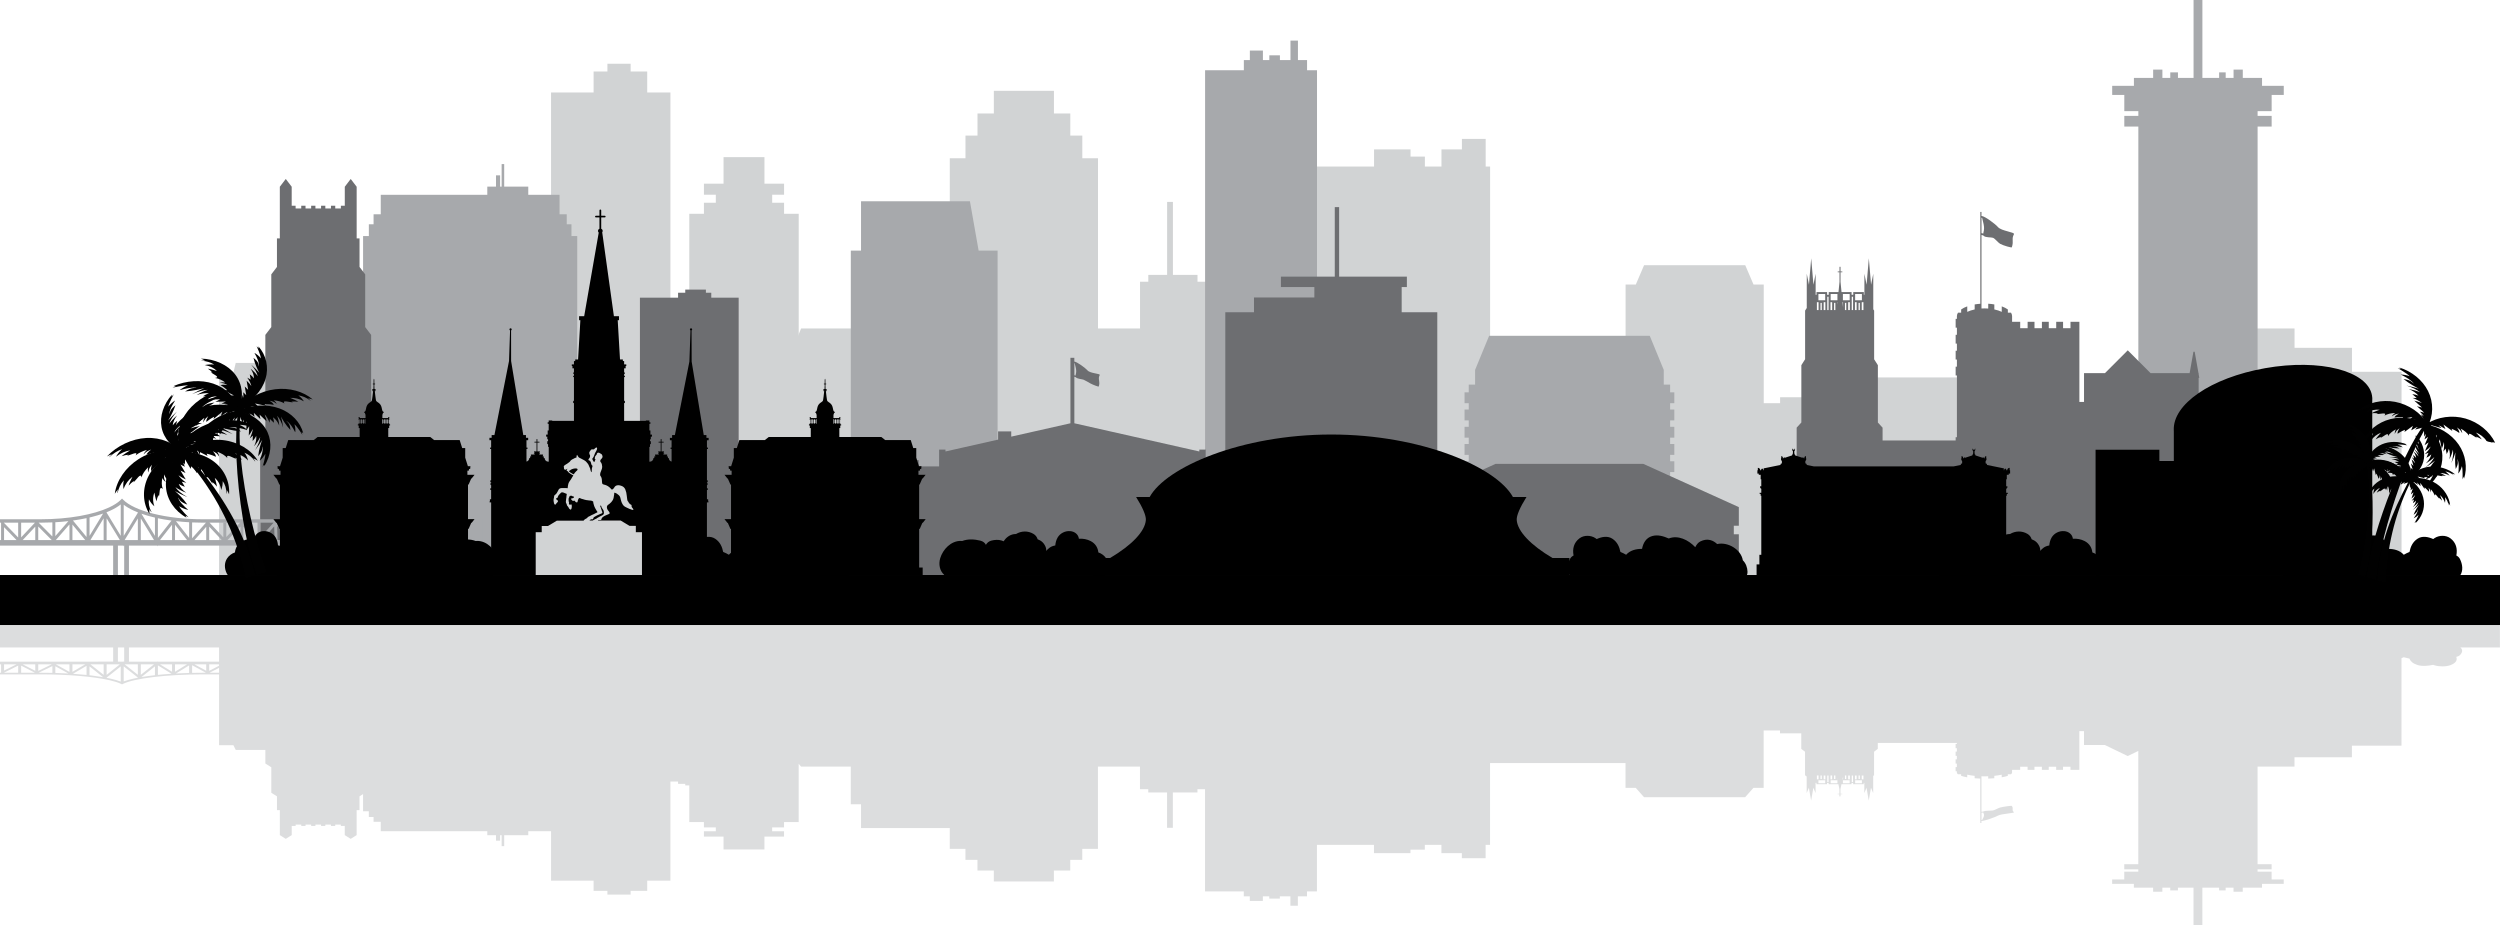 <?xml version="1.0" encoding="UTF-8"?>
<svg id="Layer_1" data-name="Layer 1" xmlns="http://www.w3.org/2000/svg" viewBox="0 0 1417.32 524.62">
  <defs>
    <style>
      .cls-1, .cls-2, .cls-3, .cls-4, .cls-5, .cls-6 {
        stroke-width: 0px;
      }

      .cls-2 {
        fill: #6d6e71;
      }

      .cls-3 {
        fill: #d1d3d4;
      }

      .cls-4 {
        fill: #dcddde;
      }

      .cls-5 {
        fill: #a7a9ac;
      }

      .cls-6 {
        fill: #010101;
      }
    </style>
  </defs>
  <path class="cls-4" d="M1417.32,353.35H0v13.7h64.14v8.05H0v1.52h.61v4.77h-.61v.93h23.02c7.98,0,15.51.32,22.13.89,6.62.57,12.33,1.38,16.67,2.35,2.89.65,5.16,1.36,6.68,2.1l.68.33.68-.33c1.52-.74,3.79-1.46,6.68-2.1,2.89-.65,6.39-1.22,10.37-1.71,7.95-.96,17.79-1.53,28.43-1.53h8.86v40.16h8.12l1.33,2.68h16.79v7.69h-.01l3.38,2.14v14.44h-.01l3.22,2.04v7.83h1.63v14.14h-.01l3.38,2.14,3.38-2.14h-.01v-5.2h2.22v-.74h3.19v.74h2.42v-.74h3.19v.74h2.42v-.74h3.19v.74h2.42v-.74h3.19v.74h2.42v-.74h3.19v.74h2.22v5.2h-.01l3.38,2.14,3.38-2.14h-.01v-14.14h1.63v-7.83l2.01-1.27v9.74h3.27v3.23h2.69v2.74h4.07v5.34h60.4v2.25h4.94v3.09h2.32v-3.09h.87v6.18h1.45v-6.18h13.65v-2.25h12.91v28.04h24.12v5.76h7.83v2.12h13.16v-2.12h9.4v-5.76h13.16v-56.23h4.34v1.35h4.07v.86h2.29v20.77h8.3v3.03h6.74v2.2h-6.74v3.03h11.12v7.27h23.18v-7.27h11.12v-3.03h-6.74v-2.2h6.74v-3.03h8.3v-33.01l1.36,1.58h28.18v21.34h5.8v13.52h50.32v11.79h8.89v6.21h6.81v6.06h9.27v6.21h34.06v-6.21h9.27v-6.06h6.81v-6.21h8.89v-46.65h23.83v12.81h4.7v1.87h10.65v20h3.29v-20h13.94v-1.87h4.3v57.95h21.97v2.78h3.41v2.61h7.4v-2.61h3.64v1.31h5.99v-1.31h5.99v5.34h4.23v-5.34h5.17v-2.78h5.64v-26.39h32.34v4.7h20.68v-1.97h8.15v-2.73h9.4v4.7h11.59v2.88h13.47v-7.57h2.51v-46.38h76.81v14.05h5.79l4.7,5.3h57.33l4.7-5.3h5.79v-32.52h9.27v1.63h12.05v8.79l2.13,1.62v13.33l.94.72v9.39l1.25-3.02,1.27,7.25,1.27-7.25,1.25,3.02v-5.77h.49v.75h6v-.75h.94v.75h5.52l.58,2.8h0v2.64h-1.02v.21h1.02v1.27h.58v-1.27h1.02v-.21h-1.02v-2.64h0l.57-2.8h5.7v-.75h.94v.75h6v-.75h.32v5.77l1.25-3.02,1.27,7.25,1.27-7.25,1.25,3.02v-9.73l.49-.37v-13.33l2.12-1.62v-3.36h44.83v.54h-.71v2.42h.71v1.95h-.71v2.42h.71v1.95h-.71v2.42h.71v1.95h-.71v2.41h.71v.74c0,.33.22.65.62.95h1.79v.88c.93.32,2.1.61,3.46.85v-1.5c1.25.28,2.67.5,4.21.66v1.37c1.01.09,2.08.15,3.19.18v25.17h.66v-1.12s.04,0,.07,0c1.88-.05,7.87-2.23,9.26-3.03,1.94-1.12,9.73-1.39,9.09-1.96-1.56-1.39.04-1.79-1.21-3.59-.12-.17-4.75.45-6.66.96-1.04.28-2.89,1.43-4.01,1.64-1.06.2-4.29.02-5.25.53-.32.17-.82.19-1.28.24v-20.14c.57.02,1.14.03,1.72.03.71,0,1.42-.01,2.1-.04v1.32c1.2-.04,2.36-.1,3.46-.19v-1.37c1.54-.16,2.96-.38,4.21-.66v1.5c1.36-.24,2.53-.53,3.46-.85v-.88h1.79c.4-.3.61-.62.61-.95v-1.55h4.6v-1.76h4.21v1.76h3.89v-1.76h4.21v1.76h3.89v-1.76h4.21v1.76h3.89v-1.76h4.21v1.76h5.04v-21.96h2.63v7.88h11.86l12.94,6.25,5.99-2.9v64.21h-7.96v2.93h7.96v1.3h-7.96v4.44h-6.87v2.49h12.32v2.17h10.91v2.28h5.24v-2.28h4.47v1.52h4.36v-1.52h8.83v21.35h5.02v-21.35h9.49v1.52h3.71v-1.52h4.47v2.28h5.23v-2.28h10.91v-2.17h12.32v-2.49h-6.87v-4.44h-7.96v-1.3h7.96v-2.93h-7.96v-55.33h20.93v-5.3h32.56v-6.57h28.1v-49.58c.45-.16.87-.34,1.25-.55,1.02.3,2.12.55,3.24.77.59,1.42,1.76,2.71,4.46,3.59,2.71.9,6.12.57,8.99-.06.23.09.47.18.73.26,2.61.83,6.5.87,9.04-.06,3.19-1.17,4.08-2.87,3.34-4.7.85-.21,1.58-.52,2.02-.94,1.45-1.38,1.94-3.1.28-4.41h22.46v-13.7ZM60.45,376.63h7.5l-7.5,5.96v-5.96ZM2.3,376.63h7.09l-7.09,3.53v-3.53ZM10.3,381.4H2.17l8.13-4.05v4.05ZM11.99,381.4v-4.03l7.81,4.03h-7.81ZM19.99,380.31l-7.13-3.68h7.13v3.68ZM21.68,376.63h7.66l-7.66,3.72v-3.72ZM29.69,381.47c-2.18-.05-4.41-.07-6.67-.07h-1.11l7.78-3.78v3.85ZM31.37,381.51v-3.8l7.4,4.11c-2.39-.13-4.86-.24-7.4-.31ZM39.38,380.92l-7.73-4.29h7.73v4.29ZM41.06,376.63h7.26l-7.26,4.25v-4.25ZM49.07,382.64c-2.44-.25-5.02-.47-7.71-.65l7.71-4.51v5.16ZM51.91,382.96c-.38-.05-.77-.09-1.16-.14v-5.03l7.67,6.1c-2.01-.34-4.19-.66-6.52-.94ZM58.76,382.59l-7.5-5.96h7.5v5.96ZM68.45,386.41c-1.58-.61-3.54-1.17-5.83-1.69-.7-.16-1.42-.31-2.18-.45v-.1l8.01-6.37v8.61ZM66.85,375.11v-8.05h3.55v8.05h-.26v-.22l-.28.22h-3.01ZM78.15,384.22c-.84.16-1.65.33-2.42.5-2.17.49-4.05,1.02-5.59,1.59v-8.53l8.01,6.33v.1ZM78.15,382.56l-7.49-5.93h7.49v5.93ZM87.84,382.79c-2.77.31-5.34.66-7.67,1.06l7.67-6.07v5.01ZM79.83,382.56v-5.93h7.49l-7.49,5.93ZM73.11,375.11v-8.05h51.08v8.05h-34.67v-.21l-.27.21h-16.14ZM92.87,382.3c-1.14.1-2.26.2-3.34.31v-5.38l7.71,4.74c-1.49.1-2.95.21-4.37.33ZM97.53,380.83l-6.83-4.2h6.83v4.2ZM99.22,376.63h6.83l-6.83,4.2v-4.2ZM107.22,381.51c-2.56.07-5.05.17-7.46.31l7.46-4.59v4.28ZM115.34,381.4c-2.18,0-4.32.02-6.43.07v-4.34l7.83,4.27h-1.4ZM116.91,380.26l-6.66-3.63h6.66v3.63ZM118.6,376.63h5.59v.79l-5.59,2.88v-3.68ZM118.8,381.4l5.39-2.78v2.78h-5.39ZM1040.52,439.65v1.97h-.74v-1.97h.74ZM1032.82,439.65v1.97h-.74v-1.97h.74ZM1030.05,439.65h.95v2.16h-.95v-2.16ZM1034.75,444.06h-3.84v-1.72h3.84v1.72ZM1034.85,441.82h-.95v-2.16h.95v2.16ZM1036.67,443.32h-.74v-3.66h.74v3.66ZM1037.75,439.65h.95v2.16h-.95v-2.16ZM1041.69,444.06h-3.84v-1.72h3.84v1.72ZM1041.6,441.82v-.63l.13.63h-.13ZM1048.63,444.06h-3.84v-1.72h3.84v1.72ZM1044.58,441.82l.3-1.47v1.47h-.3ZM1045.96,441.62v-1.97h.74v1.97h-.74ZM1048.73,441.82h-.95v-2.16h.95v2.16ZM1050.55,443.32h-.74v-3.66h.74v3.66ZM1055.57,444.06h-3.84v-1.72h3.84v1.72ZM1051.63,441.82v-2.16h.95v2.16h-.95ZM1053.66,441.62v-1.97h.74v1.97h-.74ZM1056.43,441.82h-.95v-2.16h.95v2.16ZM1124.39,460.63s0,.01,0,.02c0,.28.17.51.3.78.17.35.12.72.08,1.08-.07.74-1.13,2.34-1.06,2.41-.09,0-.19.02-.28.02-.02,0-.04,0-.07,0v-4.21s.74-.07,1.03-.11Z"/>
  <polygon class="cls-3" points="1009.19 228.58 1009.19 225.21 1041.11 225.21 1041.11 213.98 1116.21 213.98 1116.21 228.58 1130.3 228.58 1130.3 213.98 1172.54 213.98 1172.54 228.58 1198.83 228.58 1198.83 326.26 990.41 326.26 990.41 228.58 1009.19 228.58"/>
  <polygon class="cls-3" points="842.27 94.42 842.27 78.75 828.8 78.75 828.8 84.7 817.21 84.7 817.21 94.42 807.81 94.42 807.81 88.78 799.67 88.78 799.67 84.7 778.99 84.7 778.99 94.42 742.64 94.42 742.64 326.26 844.78 326.26 844.78 94.42 842.27 94.42"/>
  <polygon class="cls-3" points="994.12 161.3 989.42 150.34 932.08 150.34 927.39 161.3 921.59 161.3 921.59 326.26 999.92 326.26 999.92 161.3 994.12 161.3"/>
  <polygon class="cls-5" points="949.22 228.57 949.22 222.41 946.84 222.41 946.84 218.05 943.23 218.05 943.23 209.71 935.29 190.38 844.22 190.38 836.27 209.71 836.27 218.05 832.67 218.05 832.67 222.41 830.29 222.41 830.29 228.57 832.67 228.57 832.67 232.18 830.29 232.18 830.29 238.34 832.67 238.34 832.67 241.95 830.29 241.95 830.29 248.11 832.67 248.11 832.67 251.72 830.29 251.72 830.29 257.88 832.67 257.88 832.67 261.49 830.29 261.49 830.29 267.64 832.67 267.64 832.67 271.26 830.29 271.26 830.29 277.41 832.67 277.41 832.67 281.03 830.29 281.03 830.29 287.18 832.67 287.18 832.67 290.79 830.29 290.79 830.29 296.95 832.67 296.95 832.67 300.56 830.29 300.56 830.29 306.72 832.67 306.72 832.67 310.33 830.29 310.33 830.29 316.49 832.67 316.49 832.67 320.1 830.29 320.1 830.29 326.26 949.22 326.26 949.22 320.1 946.84 320.1 946.84 316.49 949.22 316.49 949.22 310.33 946.84 310.33 946.84 306.72 949.22 306.72 949.22 300.56 946.84 300.56 946.84 296.95 949.22 296.95 949.22 290.79 946.84 290.79 946.84 287.18 949.22 287.18 949.22 281.03 946.84 281.03 946.84 277.41 949.22 277.41 949.22 271.26 946.84 271.26 946.84 267.64 949.22 267.64 949.22 261.49 946.84 261.49 946.84 257.88 949.22 257.88 949.22 251.72 946.84 251.72 946.84 248.11 949.22 248.11 949.22 241.95 946.84 241.95 946.84 238.34 949.22 238.34 949.22 232.18 946.84 232.18 946.84 228.57 949.22 228.57"/>
  <polygon class="cls-3" points="1333.4 210.78 1333.4 197.19 1300.84 197.19 1300.84 186.22 1274.96 186.22 1274.96 216 1266.49 216 1266.49 326.26 1274.96 326.26 1282.99 326.26 1296.82 326.26 1300.84 326.26 1329.38 326.26 1333.4 326.26 1361.5 326.26 1361.5 210.78 1333.4 210.78"/>
  <polygon class="cls-3" points="232.02 211.31 230.69 205.77 133.64 205.77 132.31 211.31 124.19 211.31 124.19 326.26 240.14 326.26 240.14 211.31 232.02 211.31"/>
  <polygon class="cls-3" points="651.63 192.67 648.96 186.22 454.17 186.22 451.49 192.67 435.2 192.67 435.2 326.26 667.93 326.26 667.93 192.67 651.63 192.67"/>
  <polygon class="cls-3" points="678.9 159.72 678.9 155.84 664.96 155.84 664.96 114.47 661.67 114.47 661.67 155.84 651.01 155.84 651.01 159.72 646.31 159.72 646.31 326.26 708.66 326.26 708.66 159.72 678.9 159.72"/>
  <polygon class="cls-2" points="985.79 298.04 985.79 287.5 931.64 262.99 847.86 262.99 793.71 287.5 793.71 298.04 796.57 298.04 796.57 302.89 793.71 302.89 793.71 326.26 985.79 326.26 985.79 302.89 982.94 302.89 982.94 298.04 985.79 298.04"/>
  <polygon class="cls-3" points="366.92 52.43 366.92 40.53 357.52 40.53 357.52 36.14 344.36 36.14 344.36 40.53 336.53 40.53 336.53 52.43 312.4 52.43 312.4 326.26 380.08 326.26 380.08 52.43 366.92 52.43"/>
  <polygon class="cls-5" points="741.01 39.82 741.01 34.06 735.84 34.06 735.84 23.02 731.61 23.02 731.61 34.06 725.62 34.06 725.62 31.36 719.62 31.36 719.62 34.06 715.98 34.06 715.98 28.66 708.58 28.66 708.58 34.06 705.17 34.06 705.17 39.82 683.2 39.82 683.2 326.26 746.65 326.26 746.65 39.82 741.01 39.82"/>
  <polygon class="cls-2" points="794.65 177.02 794.65 162.74 797.6 162.74 797.6 156.83 759.19 156.83 759.19 117.42 756.72 117.42 756.72 156.83 726.18 156.83 726.18 162.74 745.15 162.74 745.15 168.65 710.92 168.65 710.92 177.02 694.66 177.02 694.66 326.26 814.84 326.26 814.84 177.02 794.65 177.02"/>
  <polygon class="cls-5" points="323.98 133.83 323.98 127.15 321.3 127.15 321.3 121.48 317.23 121.48 317.23 110.44 299.49 110.44 299.49 105.8 285.84 105.8 285.84 93.02 284.39 93.02 284.39 105.8 283.52 105.8 283.52 99.41 281.2 99.41 281.2 105.8 276.26 105.8 276.26 110.44 215.86 110.44 215.86 121.48 211.79 121.48 211.79 127.15 209.11 127.15 209.11 133.83 205.84 133.83 205.84 326.26 327.25 326.26 327.25 133.83 323.98 133.83"/>
  <polygon class="cls-3" points="613.59 89.72 613.59 76.87 606.78 76.87 606.78 64.34 597.51 64.34 597.51 51.49 563.44 51.49 563.44 64.34 554.17 64.34 554.17 76.87 547.36 76.87 547.36 89.72 538.46 89.72 538.46 326.26 622.49 326.26 622.49 89.72 613.59 89.72"/>
  <polygon class="cls-3" points="444.51 121.2 444.51 114.94 437.77 114.94 437.77 110.39 444.51 110.39 444.51 104.13 433.39 104.13 433.39 89.09 410.2 89.09 410.2 104.13 399.08 104.13 399.08 110.39 405.82 110.39 405.82 114.94 399.08 114.94 399.08 121.2 390.78 121.2 390.78 326.26 452.81 326.26 452.81 121.2 444.51 121.2"/>
  <polygon class="cls-2" points="403.24 168.76 403.24 165.96 400.19 165.96 400.19 164.18 388.49 164.18 388.49 165.96 384.42 165.96 384.42 168.76 362.79 168.76 362.79 326.26 418.77 326.26 418.77 168.76 403.24 168.76"/>
  <polygon class="cls-5" points="554.81 142.08 549.88 114.11 488.14 114.11 488.14 142.08 482.35 142.08 482.35 326.26 565.57 326.26 565.57 142.08 554.81 142.08"/>
  <path class="cls-2" d="M683.54,264.41v-6.46h0v-3.07h-3.61v1.07l-70.85-15.98v-26.37c.34.06.68.11.91.36.78.84,3.47.99,4.33,1.31.9.34,2.94,1.61,3.79,2.07,1.56.84,4.71,2.05,4.8,1.77,1.01-2.97-.71-4.16.55-6.45.52-.95-5.37-.86-6.95-2.7-1.1-1.29-5.84-4.8-7.44-4.98v-2.15h-2.21v37.14l-33.56,7.57v-2.95h-7.45v4.63l-29.83,6.73v-1.07h-3.61v9.53h-11.56v-3.59h-4.14v-6.9h-7.46v10.49h-22.63v61.85h242.71v-61.85h-45.79ZM609.24,205.84c-.06.11.8,2.75.86,3.97.03.6.07,1.19-.07,1.78-.1.44-.24.83-.24,1.29,0,.01,0,.03,0,.04-.17-.06-.52-.13-.7-.17v-6.94c.05,0,.1.01.15.02Z"/>
  <polygon class="cls-2" points="210.41 255.65 210.41 189.87 210.42 189.87 207.04 185.43 207.04 185.43 207.04 155.56 207.05 155.56 203.83 151.34 203.83 135.14 202.2 135.14 202.2 105.89 202.21 105.89 198.83 101.46 195.46 105.89 195.47 105.89 195.47 116.65 193.25 116.65 193.25 118.19 190.06 118.19 190.06 116.65 187.63 116.65 187.63 118.19 184.44 118.19 184.44 116.65 182.02 116.65 182.02 118.19 178.82 118.19 178.82 116.65 176.4 116.65 176.4 118.19 173.21 118.19 173.21 116.65 170.78 116.65 170.78 118.19 167.59 118.19 167.59 116.65 165.37 116.65 165.37 105.89 165.39 105.89 162.01 101.46 158.63 105.89 158.64 105.89 158.64 135.14 157.01 135.14 157.01 151.34 153.79 155.56 153.8 155.56 153.8 185.43 153.8 185.43 150.42 189.87 150.43 189.87 150.43 255.65 147.47 259.53 147.48 259.53 147.48 326.26 213.36 326.26 213.36 259.53 213.37 259.53 210.41 255.65"/>
  <path class="cls-1" d="M880.14,316.34c-12.34-7.29-19.82-15.11-20.27-21.55-.17-2.42,1.81-7.09,5.54-13.03h-7.7c-9.3-16.88-51.86-35.42-102.97-35.42s-93.67,18.55-102.96,35.42h-7.7c3.74,5.94,5.71,10.61,5.54,13.03-.45,6.43-7.93,14.26-20.27,21.55h-9.61v9.92h270v-9.92h-9.61Z"/>
  <polygon class="cls-5" points="1279.9 220.87 1279.9 71.75 1287.86 71.75 1287.86 65.7 1279.9 65.7 1279.9 63.01 1287.86 63.01 1287.86 53.82 1294.73 53.82 1294.73 48.66 1287.86 48.66 1282.41 48.66 1282.41 44.17 1271.5 44.17 1271.5 39.46 1266.27 39.46 1266.27 44.17 1261.8 44.17 1261.8 41.03 1258.09 41.03 1258.09 44.17 1248.6 44.17 1248.6 0 1243.59 0 1243.59 44.17 1234.75 44.17 1234.75 41.03 1230.39 41.03 1230.39 44.17 1225.92 44.17 1225.92 39.46 1220.68 39.46 1220.68 44.17 1209.78 44.17 1209.78 48.66 1204.33 48.66 1197.46 48.66 1197.46 53.82 1204.33 53.82 1204.33 63.01 1212.29 63.01 1212.29 65.7 1204.33 65.7 1204.33 71.75 1212.29 71.75 1212.29 215.04 1197.12 215.04 1197.12 326.26 1212.29 326.26 1222.42 326.26 1274.33 326.26 1279.9 326.26 1303.12 326.26 1303.12 220.87 1279.9 220.87"/>
  <path class="cls-2" d="M1250.21,277.67v-20.87h-3.35v-26.05h.94v-2.89h-1.32v-13.64h.37l-.37-2.1v-.58h-.1l-2.16-12.15h-.7l-2.16,12.15h-22.13l-12.94-12.94-12.94,12.94h-11.86v16.31h-2.63v-45.43h-5.04v3.64h-4.21v-3.64h-3.89v3.64h-4.21v-3.64h-3.89v3.64h-4.21v-3.64h-3.89v3.64h-4.21v-3.64h-4.6v-3.2c0-.68-.22-1.35-.61-1.97h-1.79v-1.81c-.93-.67-2.1-1.26-3.46-1.76v3.11c-1.25-.58-2.67-1.04-4.21-1.37v-2.83c-1.1-.19-2.26-.33-3.46-.4v2.73c-.69-.05-1.39-.08-2.1-.08-.58,0-1.15.02-1.72.06v-41.67c.46.09.96.13,1.28.49.96,1.05,4.18.7,5.25,1.1,1.12.42,2.97,2.81,4.01,3.39,1.92,1.06,6.55,2.33,6.66,1.99,1.25-3.73-.35-4.55,1.21-7.43.64-1.19-7.15-1.75-9.09-4.06-1.38-1.65-7.38-6.17-9.26-6.27-.02,0-.04,0-.07,0v-2.31h-.66v52.08c-1.1.08-2.17.2-3.19.38v2.83c-1.54.33-2.96.8-4.21,1.37v-3.11c-1.36.49-2.53,1.09-3.46,1.76v1.81h-1.79c-.4.63-.62,1.29-.62,1.97v1.53h-.71v5h.71v4.04h-.71v5h.71v4.03h-.71v5h.71v4.03h-.71v5h.71v35h-.71v5h.71v34.64h-2.2v38.77h149.97v-48.59h-7.02ZM1123.37,123.47s.04,0,.07.01c.09,0,.19.02.28.04-.08.14.98,3.45,1.06,4.99.03.75.08,1.5-.08,2.23-.12.56-.29,1.04-.3,1.62,0,.02,0,.03,0,.05-.29-.1-.98-.24-1.03-.24v-8.7Z"/>
  <path class="cls-2" d="M1133.04,326.26v-76.53h-65.75v-7.27l-2.67-2.92v-32.51l-2.12-3.34v-27.59l-.49-.77v-20.14l-1.25,6.24-1.27-15-1.27,15-1.25-6.24v11.95h-.32v-1.55h-6v1.55h-.94v-1.55h-5.7l-.57-5.8h0v-5.45h1.02v-.44h-1.02v-2.63h-.58v2.63h-1.02v.44h1.02v5.45h0l-.58,5.8h-5.52v1.55h-.94v-1.55h-6v1.55h-.49v-11.95l-1.25,6.24-1.27-15-1.27,15-1.25-6.24v19.42l-.94,1.48v27.59l-2.13,3.34v32.51l-2.66,2.92v33.38l-1.75,1.92v48.49h116.22ZM1054.4,175.8h-.74v-4.08h.74v4.08ZM1056.43,175.8h-.95v-4.48h.95v4.48ZM1051.73,166.67h3.84v3.57h-3.84v-3.57ZM1051.63,171.32h.95v4.48h-.95v-4.48ZM1049.81,168.22h.74v7.58h-.74v-7.58ZM1046.7,175.8h-.74v-4.08h.74v4.08ZM1048.73,175.8h-.95v-4.48h.95v4.48ZM1044.79,166.67h3.84v3.57h-3.84v-3.57ZM1044.88,171.32v3.05l-.3-3.05h.3ZM1040.52,175.8h-.74v-4.08h.74v4.08ZM1041.6,172.63v-1.31h.13l-.13,1.31ZM1037.85,166.67h3.84v3.57h-3.84v-3.57ZM1037.75,171.32h.95v4.48h-.95v-4.48ZM1035.93,168.22h.74v7.58h-.74v-7.58ZM1032.82,175.8h-.74v-4.08h.74v4.08ZM1034.85,175.8h-.95v-4.48h.95v4.48ZM1030.91,166.67h3.84v3.57h-3.84v-3.57ZM1030.05,171.32h.95v4.48h-.95v-4.48Z"/>
  <path class="cls-1" d="M1138.44,319.99v-5.46h-1.08v-33.47h.35v-1.08h.58v-.58h-.93v-2.36h.35v-.54h.35v-.77h-.69v-4.02h.35v-2.52h1.09v-.68h.78v-1.9h-.25v-1.39c-.77,0-1.4.62-1.4,1.39h-.42c-.06-.54-.34-.94-.67-.94s-.61.41-.67.94h-.17v-1.16h-.4l-9.15-1.86v-.63h-.43v-.26h-.32v-1.39h.14v-.25h.21v-.31h.12v-.93h-.12v-1.23c-.51,0-.92.41-.92.92,0,.11.02.21.06.31h-.25l-.13-.04s0,0,0,0c0-.26-.21-.46-.46-.46-.16,0-.29.08-.38.2l-4.06-1.34v-.47h-.32c.02-.12.03-.23,0-.35-.02-.05-.06-.1-.09-.15-.07-.12-.07-.25-.07-.38,0-.32.05-.67-.02-.99.13-.17.29-.33.37-.54.12-.3.07-.6.06-.91,0-.04-.03-.12-.06-.12s-.08.06-.09.09c-.13.33-.26.64-.45.94,0-.02,0-.04,0-.06.03-.08.03-.17,0-.28-.04-.09-.11-.13-.2-.14-.08,0-.16.04-.2.14-.04.1-.04.19,0,.28,0,.02,0,.04,0,.06-.18-.29-.32-.61-.45-.94-.01-.04-.07-.09-.09-.09s-.05.08-.05.12c0,.31-.05.61.06.91.08.21.24.37.37.54-.07.32,0,.67-.02.99,0,.14,0,.26-.07.38-.03.05-.07.1-.09.15-.04.12-.03.24,0,.35h-.32v.47l-4.06,1.34c-.08-.12-.22-.2-.38-.2-.26,0-.46.21-.46.46,0,0,0,0,0,0l-.13.04h-.25c.04-.1.06-.2.06-.31,0-.51-.41-.92-.92-.92v1.23h-.12v.93h.12v.31h.21v.25h.14v1.39h-.32v.26h-.43v.63l-4.04.82h-79.31l-4.04-.82v-.63h-.43v-.26h-.32v-1.39h.14v-.25h.21v-.31h.12v-.93h-.12v-1.23c-.51,0-.92.41-.92.92,0,.11.02.21.06.31h-.25l-.13-.04s0,0,0,0c0-.26-.21-.46-.46-.46-.16,0-.29.08-.38.2l-4.06-1.34v-.47h-.32c.02-.12.03-.23,0-.35-.02-.05-.06-.1-.09-.15-.07-.12-.07-.25-.07-.38-.01-.32.05-.67-.02-.99.13-.17.29-.33.37-.54.12-.3.07-.6.07-.91,0-.04-.03-.12-.06-.12s-.08.06-.09.09c-.12.33-.26.64-.45.94,0-.02,0-.04,0-.06.03-.08.03-.17,0-.28-.04-.09-.11-.13-.2-.14-.08,0-.16.04-.2.14-.04.1-.04.19,0,.28,0,.02,0,.04,0,.06-.18-.29-.32-.61-.45-.94-.01-.04-.06-.09-.09-.09s-.05.08-.06.12c0,.31-.05.61.06.91.08.21.24.37.37.54-.07.32,0,.67-.02.99,0,.14,0,.26-.07.38-.03.05-.07.1-.09.15-.04.12-.03.24,0,.35h-.32v.47l-4.06,1.34c-.08-.12-.22-.2-.38-.2-.26,0-.46.21-.46.46,0,0,0,0,0,0l-.13.04h-.25c.04-.1.06-.2.06-.31,0-.51-.41-.92-.92-.92v1.23h-.12v.93h.12v.31h.21v.25h.14v1.39h-.32v.26h-.43v.63l-9.15,1.86h-.4v1.16h-.17c-.06-.54-.34-.94-.67-.94s-.61.41-.67.94h-.42c0-.77-.63-1.39-1.4-1.39v1.39h-.25v1.9h.78v.68h1.08v2.52h.35v4.02h-.69v.77h.35v.54h.35v2.36h-.93v.58h.58v1.08h.35v33.47h-1.08v5.46h-1.59v6.27h144.33v-6.27h-1.59Z"/>
  <path class="cls-1" d="M1344.9,326.26v-99.09c.08-1.01.03-2.01-.15-3-2.48-14.01-29.59-20.93-60.56-15.44-30.96,5.48-52.47,20.51-51.81,35.21,0,.16.02.62.02.62v16.8h-8.19v-6.41h-36.17v71.33h156.86Z"/>
  <path class="cls-5" d="M333.67,306.18h-1.85v-9.86h1.85v-1.93h-24.26c-10.64,0-20.48-1.18-28.43-3.17-2.66-.67-5.12-1.42-7.31-2.25l-.85-.33c-.77-.31-1.5-.62-2.2-.95-2.89-1.34-5.16-2.82-6.68-4.36l-.68-.69-.68.69c-1.52,1.53-3.79,3.02-6.68,4.36-.8.37-1.64.73-2.53,1.08l-.38.15c-3.87,1.47-8.53,2.71-13.76,3.64-6.62,1.17-14.15,1.83-22.13,1.83h-101.76c-10.64,0-20.48-1.18-28.43-3.17-3.98-.99-7.48-2.19-10.37-3.53-2.89-1.34-5.16-2.82-6.68-4.36l-.68-.69-.68.69c-1.52,1.53-3.79,3.02-6.68,4.36-4.33,2.01-10.05,3.69-16.67,4.86-6.62,1.17-14.15,1.83-22.13,1.83H0v1.93h.61v9.86h-.61v3.15h64.14v16.92h2.71v-16.92h3.01l.28.46v-.46h.26v16.92h2.71v-16.92h16.14l.27.44v-.44h169.8v16.92h2.71v-16.92h3.55v16.92h2.71v-16.92h65.38v-3.15ZM2.3,306.18v-7.31l7.09,7.31H2.3ZM10.3,304.71l-8.13-8.38h8.13v8.38ZM11.99,296.32h7.81l-7.81,8.33v-8.33ZM19.99,306.18h-7.13l7.13-7.61v7.61ZM21.68,306.18v-7.7l7.66,7.7h-7.66ZM29.69,304.14l-7.78-7.82h1.11c2.26,0,4.49-.05,6.67-.16v7.97ZM31.37,296.08c2.54-.15,5.01-.37,7.4-.64l-7.4,8.5v-7.85ZM39.38,306.18h-7.73l7.73-8.88v8.88ZM41.06,306.18v-8.79l7.26,8.79h-7.26ZM49.07,304.44l-7.71-9.34c2.69-.37,5.27-.83,7.71-1.35v10.68ZM50.76,293.38c.39-.09.78-.18,1.16-.28,2.33-.58,4.51-1.23,6.52-1.95l-7.67,12.62v-10.4ZM58.76,306.18h-7.5l7.5-12.34v12.34ZM60.45,306.18v-12.34l7.5,12.34h-7.5ZM68.45,303.78l-8.01-13.17v-.21c.75-.3,1.48-.62,2.18-.94,2.29-1.06,4.25-2.22,5.83-3.49v17.82ZM78.15,306.18h-7.49l7.49-12.26v12.26ZM78.15,290.69l-8.01,13.1v-17.64c1.53,1.19,3.41,2.29,5.59,3.3.77.36,1.58.7,2.42,1.03v.21ZM79.83,306.18v-12.26l7.49,12.26h-7.49ZM87.84,303.79l-7.67-12.55c2.34.82,4.91,1.56,7.67,2.2v10.36ZM89.52,293.81c1.09.23,2.2.45,3.34.65,1.42.25,2.87.48,4.37.68l-7.71,9.81v-11.14ZM97.53,306.18h-6.83l6.83-8.7v8.7ZM99.22,306.18v-8.7l6.83,8.7h-6.83ZM107.22,304.95l-7.46-9.5c2.41.28,4.9.49,7.46.63v8.86ZM108.91,296.18c2.1.09,4.25.15,6.43.15h1.4l-7.83,8.84v-8.99ZM116.91,306.18h-6.66l6.66-7.52v7.52ZM118.6,306.18v-7.61l7.13,7.61h-7.13ZM126.61,296.44v8.21l-7.81-8.33h17.29l-7.8,8.13v-8.01h-1.69ZM136.3,306.18h-7.33l7.33-7.65v7.65ZM137.98,306.18v-7.61l7.13,7.61h-7.13ZM145.99,304.65l-7.81-8.33h7.81v8.33ZM147.68,296.32h7.41l-7.41,8.26v-8.26ZM148.51,306.18l6.93-7.73.23,7.73h-7.16ZM157.35,306.18l-.24-7.98,7.4,7.98h-7.16ZM165.38,304.63l-7.7-8.31h7.7v8.31ZM167.06,296.32h6.92l-6.92,8.16v-8.16ZM175.07,306.18h-7.23l7.23-8.54v8.54ZM176.75,306.18v-8.44l6.8,8.44h-6.8ZM184.76,305l-6.98-8.67h6.98v8.67ZM186.44,296.32h7.49l-7.49,8.78v-8.78ZM194.46,306.18h-6.73l6.88-8.07-.16,8.07ZM196.15,306.18l.16-8.08,6.63,8.08h-6.79ZM204.14,305l-7.12-8.67h7.12v8.67ZM205.83,296.32h7.74l-7.74,9.04v-9.04ZM213.84,306.18h-6.49l6.49-7.58v7.58ZM215.52,306.18v-7.62l6.7,7.62h-6.7ZM223.53,305.12l-7.73-8.79h1.3c2.18,0,4.32-.05,6.43-.14v8.94ZM225.21,296.09c2.63-.15,5.18-.37,7.65-.66l-7.65,9.52v-8.87ZM233.22,306.18h-6.83l6.83-8.5v8.5ZM234.9,306.18v-8.45l6.61,8.45h-6.61ZM242.91,305.23l-7.88-10.07c2.75-.37,5.39-.83,7.88-1.35v11.42ZM244.6,293.43c.47-.11.94-.22,1.4-.34,1.96-.49,3.81-1.03,5.54-1.61l-6.94,12.29v-10.34ZM252.61,306.18h-7.44l7.44-13.16v13.16ZM254.3,306.18v-12.33l6.96,12.33h-6.96ZM262.3,304.59l-7.97-14.12c.83-.33,1.63-.67,2.39-1.02,2.17-1.01,4.05-2.11,5.59-3.3v18.44ZM263.98,285.96c1.58,1.27,3.54,2.43,5.83,3.49.63.29,1.3.58,1.98.86l-7.81,12.55v-16.89ZM271.99,306.18h-8.01v-.14l8.01-12.87v13ZM273.67,306.18v-12.75l7.22,12.75h-7.22ZM281.68,304.15l-7.28-12.86c2.23.78,4.67,1.48,7.28,2.09v10.77ZM283.37,293.76c1.17.25,2.36.48,3.59.7,1.4.25,2.83.47,4.3.67l-7.88,9.65v-11.03ZM291.37,306.18h-6.97l6.97-8.54v8.54ZM293.06,306.18v-8.87l6.84,8.87h-6.84ZM301.06,304.93l-7.32-9.49c2.37.27,4.81.49,7.32.63v8.85ZM302.75,296.17c2.18.1,4.41.16,6.67.16h.72l-7.39,8.43v-8.59ZM310.76,306.18h-7.02l7.02-8.01v8.01ZM312.44,306.18v-7.99l6.93,7.99h-6.93ZM320.45,304.85l-7.4-8.53h7.4v8.53ZM322.13,296.32h7.35l-7.35,8.52v-8.52ZM330.14,306.18h-6.94l6.94-8.04v8.04Z"/>
  <path class="cls-1" d="M521.03,274.72h.33l1.5-3.44h.22l1.67-2.11h-4.05v-2.33h.78l.17-1h.61l.17-1.55h-1.46l-1.51-4.82v-5.44h-1.7l-1.43-4.55h-14.49l-2.16-1.72h-23.84v-5.09h.53v-1.46h.51v-.66h-.38c0-.09-.04-.17-.1-.24v-.27c0-.12-.07-.22-.18-.27,0-.03,0-.05,0-.08.02-.03.04-.06.04-.1v-1.61c.15-.06.25-.21.25-.37,0-.22-.17-.39-.38-.4h0c.21,0,.38-.17.38-.39s-.17-.38-.38-.38-.38.17-.38.38c0,.07.02.13.05.19h-3.28v-2.12h.24v-.61c.35-.16.54-.34.54-.54s-.21-.39-.58-.55c-.11-.17-.2-.36-.27-.56-.12-.35-.18-.73-.24-1.06-.21-1.18-.59-2.23-1.67-3.08-.5-.39-1.09-.68-1.46-1.1-.39-.44-.7-4.67-.85-5.57.35-.06.59-.17.59-.3,0-.14-.3-.26-.71-.31,0-.01,0-.03,0-.04.42-.05.72-.17.72-.31,0-.15-.34-.28-.8-.32-.06-.67-.07-1.36-.06-2.04,0-.19,0-.37,0-.56.31-.03.54-.13.54-.25s-.23-.22-.54-.25c0-.72-.02-1.44-.02-2.15l-.2-.63-.19.63c0,.72-.01,1.44-.02,2.15-.31.03-.54.13-.54.25s.23.22.54.25c0,.19,0,.37,0,.56,0,.69,0,1.37-.07,2.04-.46.04-.8.17-.8.32,0,.14.3.27.72.31,0,.01,0,.03,0,.04-.42.05-.71.17-.71.31,0,.13.24.24.59.3-.15.9-.46,5.13-.85,5.57-.37.43-.96.71-1.46,1.1-1.08.85-1.46,1.89-1.67,3.08-.06.34-.12.71-.24,1.06-.07.2-.15.39-.27.56-.37.17-.58.36-.58.55s.2.38.54.54v.61h.24v2.12h-3.28c.03-.06.05-.12.05-.19,0-.21-.17-.38-.38-.38s-.38.17-.38.38.17.38.38.38h0c-.21.01-.38.19-.38.41,0,.17.1.31.25.37v1.61s.01.07.04.1c0,.03,0,.05,0,.08-.1.04-.18.15-.18.27v.27c-.06.06-.09.14-.1.24h-.38v.66h.51v1.46h.53v5.09h-23.84l-2.16,1.72h-14.49l-1.43,4.55h-1.71v5.44l-1.51,4.82h-1.46l.17,1.55h.61l.17,1h.78v2.33h-4.05l1.66,2.11h.22l1.5,3.44h.33v19.58h-3.72l1.66,2.11h.22l1.5,3.44h.33v21.91h-13.65v-36.92h.85v-.67h-.15v-1.11h-.69v-5.35h.48v-.86h-.48v-1.86h.33v-1.11h-.33v-.47h.42v-1.08h-.42v-17.81h.58v-.75h-.58v-4.19h.96v-1.36h-1.25v-1.58h-1.52l-6.86-41.67-.06-17.65c.21-.11.35-.32.35-.56,0-.35-.29-.64-.64-.64s-.64.28-.64.64c0,.25.14.46.35.56l-.64,17.66-8.23,41.66h-1.58v1.58h-1.25v1.36h.96v4.19h-.58v.75h.58v7.16c-.91-.2-1.59-1.01-1.59-1.98h-.48v-.97h-.61v-.39h.18v-.67h-2.12v-.36h.4v-.35h-.4v-.46h.34v-.58h-1.42v-5.05h1.04c.12,0,.22-.1.22-.22s-.1-.22-.22-.22h-1.04v-1.32c0-.13-.11-.23-.24-.23s-.24.11-.24.23v1.32h-1.04c-.12,0-.22.1-.22.22s.1.22.22.22h1.04v5.05h-1.42v.58h.34v.46h-.4v.35h.4v.36h-2.12v.67h.18v.39h-.61v.97h-.48c0,1.12-.91,2.03-2.02,2.03-.1,0-.19,0-.29-.02v-8.38h.38v-1.54h.44v-1.66h-.44v-1.08h.44v-1.5h.65v-1.16h-.88v-2.34h-.58v-3.8h.58v-.86h-.58v-1.03h-2v.25h-12.32v-10.1h.42v-1.26h-.42v-13.49h.42v-.72h-.42v-1.11h.42v-.72h-.42v-2.39h.86v-1.33h.36v-.89h-1.22v-1.89h-.72v-.94h-1.62l-1.3-22.24h.72v-2.27h-2.88l-6.63-47.57c.16-.22.27-.47.27-.77,0-.56-.35-1.03-.83-1.23v-6.44h2.03c.26,0,.47-.21.47-.47s-.21-.47-.47-.47h-2.03v-3.05c0-.28-.22-.5-.5-.5s-.5.22-.5.5v3.05h-2.03c-.26,0-.47.21-.47.47s.21.47.47.47h2.03v6.44c-.49.2-.83.67-.83,1.23,0,.38.16.72.42.96l-8.25,47.38h-2.88v2.27h.72l-1.3,22.24h-1.62v.94h-.72v1.89h-1.22v.89h.36v1.33h.86v2.39h-.42v.72h.42v1.11h-.42v.72h.42v13.49h-.42v1.26h.42v10.1h-12.32v-.25h-2v1.03h-.58v.86h.58v3.8h-.58v2.34h-.87v1.16h.65v1.5h.44v1.08h-.44v1.66h.44v1.54h.38v8.38c-.09.01-.19.02-.29.02-1.12,0-2.03-.91-2.03-2.03h-.48v-.97h-.61v-.39h.18v-.67h-2.12v-.36h.4v-.35h-.4v-.46h.34v-.58h-1.43v-5.05h1.04c.12,0,.22-.1.22-.22s-.1-.22-.22-.22h-1.04v-1.32c0-.13-.11-.23-.24-.23s-.23.11-.23.23v1.32h-1.04c-.12,0-.22.1-.22.22s.1.22.22.22h1.04v5.05h-1.43v.58h.34v.46h-.4v.35h.4v.36h-2.12v.67h.18v.39h-.61v.97h-.48c0,.97-.68,1.78-1.59,1.98v-7.16h.58v-.75h-.58v-4.19h.96v-1.36h-1.25v-1.58h-1.52l-6.9-41.99-.02-17.33c.21-.11.35-.32.35-.56,0-.35-.28-.64-.63-.64s-.64.28-.64.64c0,.25.14.46.35.56l-.59,17.32-8.28,42h-1.58v1.58h-1.25v1.36h.96v4.19h-.58v.75h.58v17.81h-.42v1.08h.42v.47h-.33v1.11h.33v1.86h-.49v.86h.49v5.35h-.69v1.11h-.15v.67h.85v36.92h-13.11v-21.91h.33l1.5-3.44h.22l1.66-2.11h-3.72v-19.58h.33l1.5-3.44h.22l1.66-2.11h-4.05v-2.33h.78l.17-1h.61l.17-1.55h-1.46l-1.51-4.82v-5.44h-1.71l-1.43-4.55h-14.49l-2.16-1.72h-23.84v-5.09h.53v-1.46h.51v-.66h-.38c0-.09-.04-.17-.1-.24v-.27c0-.12-.07-.22-.18-.27,0-.03,0-.05,0-.08.02-.03.04-.06.04-.1v-1.61c.15-.06.25-.21.25-.37,0-.22-.17-.39-.38-.4h0c.21,0,.38-.17.38-.39s-.17-.38-.38-.38-.39.17-.39.38c0,.07.02.13.05.19h-3.28v-2.12h.24v-.61c.35-.16.54-.34.54-.54s-.21-.39-.58-.55c-.11-.17-.2-.36-.27-.56-.12-.35-.18-.73-.24-1.06-.21-1.18-.59-2.23-1.67-3.08-.5-.39-1.09-.68-1.46-1.1-.39-.44-.7-4.67-.85-5.57.35-.06.59-.17.59-.3,0-.14-.3-.26-.71-.31,0-.01,0-.03,0-.04.42-.05.72-.17.72-.31,0-.15-.34-.28-.8-.32-.07-.67-.07-1.36-.07-2.04,0-.19,0-.37,0-.56.31-.03.54-.13.54-.25s-.23-.22-.54-.25c0-.72-.02-1.44-.02-2.15l-.19-.63-.19.63c0,.72-.01,1.44-.02,2.15-.31.03-.55.13-.55.25s.23.22.54.25c0,.19,0,.37,0,.56,0,.69,0,1.37-.07,2.04-.46.04-.8.17-.8.32,0,.14.3.27.72.31,0,.01,0,.03,0,.04-.42.05-.71.17-.71.31,0,.13.24.24.59.3-.15.9-.46,5.13-.85,5.57-.37.43-.96.71-1.46,1.1-1.08.85-1.46,1.89-1.67,3.08-.06.34-.12.71-.24,1.06-.07.2-.15.39-.27.56-.37.17-.58.36-.58.55s.19.38.54.54v.61h.24v2.12h-3.28c.03-.06.05-.12.05-.19,0-.21-.17-.38-.39-.38s-.38.17-.38.38.17.38.38.38h0c-.21.01-.38.19-.38.41,0,.17.1.31.25.37v1.61s.02.07.04.1c0,.03,0,.05,0,.08-.11.04-.18.15-.18.27v.27c-.06.06-.09.14-.1.24h-.38v.66h.51v1.46h.53v5.09h-23.84l-2.16,1.72h-14.49l-1.43,4.55h-1.71v5.44l-1.51,4.82h-1.46l.17,1.55h.61l.17,1h.78v2.33h-4.05l1.67,2.11h.22l1.5,3.44h.33v19.58h-3.72l1.67,2.11h.22l1.5,3.44h.33v21.91h-2v4.49h366.4v-4.49h-2v-21.91h.33l1.5-3.44h.22l1.67-2.11h-3.72v-19.58ZM204.24,240.05v.13h-.4v-.13c0-.12-.07-.22-.18-.27,0-.03,0-.05,0-.08.02-.03.04-.06.04-.1v-1.61c.15-.06.25-.21.25-.37,0,0,0-.01,0-.02h.18s0,.01,0,.02c0,.17.1.31.25.37v1.61s.02.07.04.1c0,.03,0,.05,0,.08-.1.04-.18.15-.18.27ZM205.23,240.05v.13h-.4v-.13c0-.12-.07-.22-.18-.27,0-.03,0-.05,0-.08.02-.03.04-.06.04-.1v-1.61c.15-.06.25-.21.25-.37,0,0,0-.01,0-.02h.18s0,.01,0,.02c0,.17.1.31.25.37v1.61s.02.07.04.1c0,.03,0,.05,0,.08-.1.04-.18.15-.18.27ZM206.22,240.05v.13h-.4v-.13c0-.12-.07-.22-.18-.27,0-.03,0-.05,0-.08.02-.03.04-.06.04-.1v-1.61c.15-.06.25-.21.25-.37,0,0,0-.01,0-.02h.18s0,.01,0,.02c0,.17.1.31.25.37v1.61s.02.07.04.1c0,.03,0,.05,0,.08-.1.04-.18.15-.18.27ZM207.14,240.18h-.34v-.13c0-.12-.07-.22-.18-.27,0-.03,0-.05,0-.08.02-.03.04-.06.04-.1v-1.61c.15-.06.25-.21.25-.37,0,0,0-.01,0-.02h.18s0,.01,0,.02c0,.07.02.13.05.19v2.37ZM217.07,240.05v.13h-.34v-2.37c.03-.06.05-.12.05-.19,0,0,0-.01,0-.02h.18s0,.01,0,.02c0,.17.1.31.25.37v1.61s.02.07.04.1c0,.03,0,.05,0,.08-.11.04-.18.15-.18.27ZM218.05,240.05v.13h-.4v-.13c0-.12-.07-.22-.18-.27,0-.03,0-.05,0-.08.02-.03.04-.06.04-.1v-1.61c.15-.06.25-.21.25-.37,0,0,0-.01,0-.02h.18s0,.01,0,.02c0,.17.1.31.25.37v1.61s.02.07.04.1c0,.03,0,.05,0,.08-.1.04-.18.15-.18.27ZM219.04,240.05v.13h-.4v-.13c0-.12-.07-.22-.18-.27,0-.03,0-.05,0-.08.02-.03.04-.06.04-.1v-1.61c.15-.06.25-.21.25-.37,0,0,0-.01,0-.02h.18s0,.01,0,.02c0,.17.1.31.25.37v1.61s.02.07.04.1c0,.03,0,.05,0,.08-.1.04-.18.15-.18.27ZM220.03,240.18h-.4v-.13c0-.12-.07-.22-.18-.27,0-.03,0-.05,0-.08.02-.03.04-.06.04-.1v-1.61c.15-.06.25-.21.25-.37,0,0,0-.01,0-.02h.18s0,.01,0,.02c0,.17.1.31.25.37v1.61s.02.07.04.1c0,.03,0,.05,0,.08-.1.04-.18.15-.18.27v.13ZM460.03,240.05v.13h-.41v-.13c0-.12-.07-.22-.18-.27,0-.03,0-.05,0-.08.02-.03.04-.06.04-.1v-1.61c.15-.06.25-.21.25-.37,0,0,0-.01,0-.02h.18s0,.01,0,.02c0,.17.1.31.25.37v1.61s.02.07.04.1c0,.03,0,.05,0,.08-.1.04-.18.15-.18.27ZM461.01,240.05v.13h-.4v-.13c0-.12-.07-.22-.18-.27,0-.03,0-.05,0-.08.02-.03.04-.06.04-.1v-1.61c.15-.06.25-.21.25-.37,0,0,0-.01,0-.02h.18s0,.01,0,.02c0,.17.1.31.25.37v1.61s.01.07.04.1c0,.03,0,.05,0,.08-.1.04-.18.15-.18.27ZM462,240.05v.13h-.4v-.13c0-.12-.07-.22-.18-.27,0-.03,0-.05,0-.08.02-.03.04-.06.04-.1v-1.61c.15-.06.25-.21.25-.37,0,0,0-.01,0-.02h.18s0,.01,0,.02c0,.17.1.31.25.37v1.61s.01.07.04.1c0,.03,0,.05,0,.08-.11.04-.18.15-.18.27ZM462.92,240.18h-.34v-.13c0-.12-.07-.22-.18-.27,0-.03,0-.05,0-.08.02-.03.04-.06.04-.1v-1.61c.14-.06.25-.21.25-.37,0,0,0-.01,0-.02h.18s0,.01,0,.02c0,.07.02.13.05.19v2.37ZM472.85,240.05v.13h-.34v-2.37c.03-.06.05-.12.05-.19,0,0,0-.01,0-.02h.18s0,.01,0,.02c0,.17.1.31.25.37v1.61s.02.07.04.1c0,.03,0,.05,0,.08-.1.04-.18.15-.18.27ZM473.84,240.05v.13h-.4v-.13c0-.12-.07-.22-.18-.27,0-.03,0-.05,0-.08.02-.03.04-.06.04-.1v-1.61c.15-.06.25-.21.25-.37,0,0,0-.01,0-.02h.18s0,.01,0,.02c0,.17.1.31.25.37v1.61s.01.07.04.1c0,.03,0,.05,0,.08-.1.04-.18.15-.18.27ZM474.83,240.05v.13h-.4v-.13c0-.12-.07-.22-.18-.27,0-.03,0-.05,0-.08.02-.03.04-.06.04-.1v-1.61c.15-.06.25-.21.25-.37,0,0,0-.01,0-.02h.18s0,.01,0,.02c0,.17.1.31.25.37v1.61s.01.07.04.1c0,.03,0,.05,0,.08-.1.04-.18.15-.18.27ZM475.81,240.18h-.4v-.13c0-.12-.07-.22-.18-.27,0-.03,0-.05,0-.08.02-.03.04-.06.04-.1v-1.61c.15-.06.25-.21.25-.37,0,0,0-.01,0-.02h.18s0,.01,0,.02c0,.17.1.31.25.37v1.61s.01.07.04.1c0,.03,0,.05,0,.08-.1.04-.18.15-.18.27v.13Z"/>
  <path class="cls-3" d="M360.47,301.67v-3.54h-3.57l-5-3.01h-12.94c.04-.06.08-.11.12-.17.02-.02.03-.05.04-.07.02-.01.03-.03.05-.04,0,0,.02,0,.03-.02.41-.06.86-.04,1.25-.02.07,0,.13-.02.19-.05.03,0,.05,0,.08-.02.08-.03.16-.09.2-.19.06-.12.08-.25.11-.37.03-.12.05-.23.11-.33.18-.32.52-.66.83-.88.5-.36,1.16-.69,1.74-.91.46-.18.99-.36,1.44-.61.09-.03.17-.09.26-.13.07-.03.12-.1.16-.16.03-.05.04-.1.03-.15,0,0,0-.01,0-.02h0s0-.05,0-.07c0-.18-.03-.32-.08-.46-.06-.14-.14-.26-.25-.39-.25-.3-.54-.62-.73-.94-.26-.45-.47-.94-.48-1.44v-.03c0-.36.04-.75.24-1,.1-.13.21-.25.33-.36.31-.26.65-.46.97-.71.7-.52,1.31-1.26,1.76-2,.5-.83.61-1.8.74-2.74.07-.5.21-1,.12-1.49.05,0,.11,0,.16,0,.15.04.3.06.45.1.03.01.06.02.09.03.26.08.46.17.68.32.31.21.58.46.9.68.33.23.58.5.79.82.05.08.09.16.14.23.02.04.05.09.07.13.08.15.14.31.18.48.03.13.06.26.1.39.03.15.07.3.1.46.08.37.19.73.3,1.09.07.23.14.5.25.75.1.27.22.54.38.77.12.25.25.5.43.73.09.12.2.23.32.33.45.52,1.19.85,1.76,1.13.51.25,1.01.5,1.54.71.15.06.32.11.5.16.15.05.3.1.45.17.16.07,1.03.35,1.17.29.05-.02.09-.05.13-.08.03,0-.2-.67-.26-.73-.07-.07-.3-.28-.31-.29-.24-.27-.43-.64-.5-1,0-.12,0-.28,0-.43,0,0,0-.02.01-.03.01-.04.03-.08.03-.14,0-.03,0-.06-.02-.09h0s-.05-.05-.08-.07c-.04-.02-.09-.04-.13-.06-.04-.01-.08-.03-.09-.04-.22-.12-.46-.26-.64-.42-.2-.17-.37-.36-.53-.58-.07-.09-.13-.18-.19-.28,0-.02-.02-.05-.03-.07-.01-.04-.03-.07-.04-.1,0,0,0-.01,0-.02,0-.04-.02-.08-.03-.12-.02-.05-.05-.08-.08-.11-.03-.03-.06-.04-.09-.07,0,0,0,0,0,0-.02-.02-.04-.03-.05-.05-.21-.2-.34-.52-.42-.82-.09-.34-.09-.74-.16-1.12-.03-.19-.04-.4-.08-.62-.03-.14-.01-.3-.05-.48-.14-.67-.17-1.37-.31-2.06-.07-.38-.23-.73-.34-1.07-.1-.32-.17-.69-.36-1-.22-.36-.48-.74-.81-1.02-.39-.33-.88-.6-1.38-.74-.47-.13-.95-.32-1.47-.32h0c-.43,0-.79.03-1.2.18-.32.12-.65.3-.88.58-.27.33-.45.69-.7,1.01-.14.18-.33.35-.51.51-.2.13-.36.16-.59.15-.02,0-.04,0-.06-.01-.07-.02-.09-.04-.13-.08-.03-.04-.06-.09-.11-.16-.29-.38-.65-.68-.99-.99-.48-.43-1-.75-1.57-1.03-.52-.26-1.05-.4-1.6-.52-.22-.05-.41-.11-.57-.21-.16-.1-.28-.23-.36-.45-.07-.18-.09-.4-.11-.61-.03-.19-.04-.39-.04-.59h0c0-.3-.02-.59-.06-.88-.08-.52-.12-1.02-.37-1.52-.16-.31-.4-.55-.53-.83-.07-.14-.09-.33-.09-.52,0-.23.03-.46.06-.66.05-.37.2-.77.36-1.12.25-.53.44-1.06.6-1.61.1-.33.16-.65.16-.99,0-.12,0-.25-.03-.37-.03-.18-.07-.37-.09-.54,0-.02,0-.03,0-.05,0-.04,0-.07,0-.11,0-.03,0-.06,0-.1h0c-.03-.21-.13-.42-.19-.6-.05-.14-.08-.29-.15-.45-.06-.11-.14-.21-.22-.3-.08-.09-.17-.18-.23-.27-.08-.11-.12-.2-.14-.3-.02-.09-.03-.2-.03-.34h0c0-.24.06-.44.16-.62.1-.18.25-.34.44-.5.4-.35.67-.83.67-1.36,0-.12-.01-.24-.04-.36-.06-.26-.19-.5-.31-.72-.07-.13-.15-.22-.25-.29-.1-.07-.2-.12-.31-.18-.21-.12-.44-.28-.68-.41-.25-.13-.51-.24-.79-.24-.09,0-.18.01-.27.03-.15.04-.28.15-.38.28-.1.12-.19.27-.24.38-.07.15-.08.31-.1.46,0,.05-.01.07-.02.09l-.02.02s-.04.02-.07.04c-.04.02-.08.04-.13.09-.21.18-.33.42-.46.63-.04.06-.07.11-.1.15-.01.01-.04.04-.07.06-.03.03-.07.06-.09.11-.02.04-.02.07-.02.11,0,.07.02.13.04.18.02.05.03.1.03.14h0c0,.07-.02.13-.05.21-.03.07-.07.16-.07.26v.03c0,.2.08.38.24.5.06.04.12.08.18.12.06.04.11.08.14.11.01.01.02.02.02.03-.02,0-.05.01-.09.02-.05.01-.11.02-.17.07-.09.08-.15.2-.2.32-.05.12-.08.25-.11.34-.07.2-.16.39-.31.5-.08.06-.14.07-.15.07h-.02s-.03-.04-.05-.09c-.02-.05-.05-.11-.08-.17-.07-.13-.14-.24-.22-.36-.17-.22-.31-.47-.43-.72-.08-.16-.15-.31-.15-.46,0-.05,0-.1.03-.15.03-.08.08-.15.15-.22.07-.08.14-.15.21-.24.34-.48.55-.99.74-1.53.15-.4.25-.81.44-1.18.16-.33.39-.62.56-.97.25-.51.6-1.07.6-1.69,0-.03,0-.05,0-.07h0c0-.09-.02-.19-.07-.27-.02-.04-.06-.08-.1-.11-.05-.03-.1-.05-.16-.05h-.01c-.1,0-.2.03-.3.07-.1.04-.19.09-.25.15-.16.13-.33.27-.47.41-.08.08-.18.18-.28.26-.1.08-.21.15-.3.18-.07.02-.14.03-.22.03-.21,0-.46-.06-.69-.06-.03,0-.06,0-.08,0-.24.02-.43.15-.58.3-.15.16-.27.35-.37.52-.13.21-.28.41-.42.62-.12.17-.14.36-.14.54,0,.05,0,.1,0,.15,0,.2.03.43.09.62.06.21.2.35.29.51.05.09.08.25.08.42,0,.22-.04.47-.07.64-.03.18-.11.33-.21.5-.07.12-.17.22-.27.34-.11.11-.22.23-.3.38-.05.09-.08.22-.09.34,0,.1.02.21.1.29.03.04.07.06.11.07.04.01.08.02.11.02.04,0,.07,0,.11,0,.41.2.62.48.83.82.07.18.13.36.18.54.12.44.19,1.01.51,1.41.07.08.16.13.24.17.04.02.07.04.1.06-.04.2-.03.38-.03.56-.13.42-.33.83-.33,1.31h0v.04c0,.08,0,.15,0,.23,0,.05-.01.09-.01.14,0,.03,0,.06,0,.09-.01.16-.02.33-.04.49-.01.11-.02.31-.05.49-.02.09-.04.17-.07.23-.03.06-.06.09-.1.1h-.02s-.03,0-.04-.01c-.03-.02-.06-.06-.1-.13-.05-.09-.09-.22-.12-.34-.03-.12-.05-.22-.07-.28-.06-.18-.12-.36-.17-.54-.03-.23-.07-.46-.14-.67-.1-.29-.2-.63-.39-.87-.31-.9-.71-1.81-1.36-2.44-.1-.15-.21-.28-.33-.4-.01-.02-.03-.04-.04-.05-.11-.14-.24-.3-.4-.41-.18-.13-.36-.27-.54-.4-.17-.13-.36-.2-.53-.31-.55-.34-1.13-.61-1.69-.9-.22-.12-.45-.2-.66-.3-.21-.1-.41-.21-.57-.37-.19-.2-.34-.41-.48-.66-.12-.2-.21-.46-.38-.66l-.07-.09-.06.1c-.13.22-.19.46-.22.69-.03.24-.04.47-.07.7,0,.04-.01.07-.02.08-.03.02-.05.03-.08.04-.03,0-.08,0-.14.01-.11.01-.22.05-.32.07-.32.09-.59.27-.87.42-.54.3-1.19.51-1.69.95-.17.15-.32.36-.43.55-.16.29-.42.48-.71.68-.19.13-.37.27-.55.41-.11.07-.21.15-.32.23-.06.04-.12.08-.17.12-.39.26-.86.46-1.24.76-.13.1-.29.22-.42.37-.13.14-.23.32-.23.54v.04h0c.01.15.07.26.1.38.02.1.02.24.02.36,0,.09,0,.19.02.29.01.1.04.2.1.29.04.05.09.13.16.19.06.07.14.13.23.16.07.02.14.03.21.03.34,0,.69-.2.89-.39.03-.03.07-.07.12-.11.05-.04.1-.06.13-.06h.02s.01.01.02.03h0s-.02.1-.05.16c-.03.06-.07.12-.09.16-.04.07-.09.18-.14.3-.05.12-.09.24-.09.36,0,.08.02.16.07.22.06.07.14.1.24.12.08.01.16.02.24.02.02,0,.04,0,.06,0,.2.59.82.99,1.31,1.33.61.42,1.2.78,1.86,1.02-.37.67-.75,1.34-1.17,1.98-.16.24-.29.48-.46.7-.04.05-.07.1-.11.15-.02.02-.04.04-.06.08,0,0,0,0,0,.01-.13.17-.27.35-.38.54-.08.13-.19.3-.29.49-.03.05-.05.1-.08.16-.03.06-.06.12-.09.19-.17.4-.27.77-.32,1.18-.05.19-.08.37-.12.54-.04.19-.06.37-.06.58,0,.2-.07.44-.07.67,0,0,0,.02,0,.03-.02,0-.04,0-.06,0-.47-.08-.98-.06-1.45-.06-.07,0-.13,0-.2,0-.07,0-.13,0-.2,0-.37,0-.78-.03-1.19-.03-.49,0-.98.05-1.41.27-.32.16-.51.43-.67.72-.15.29-.27.59-.42.84-.17.27-.33.56-.49.84-.13.16-.23.34-.34.51-.06.08-.12.15-.18.22-.14.13-.32.25-.47.37-.14.09-.29.2-.4.34-.13.17-.18.33-.2.48-.01.1-.02.2-.02.32-.02.08-.03.15-.04.23,0,.08-.02.15-.02.23-.03.14-.07.29-.1.43,0,.02,0,.03-.01.05-.01.02-.02.05-.03.08-.14.47-.15,1.27-.03,1.74.03.12.05.26.08.4.02.17.05.33.09.5.04.15.1.34.19.5.05.08.11.15.18.2.44.36.49.04.56,0,.11-.07.18-.18.24-.28.06-.1.12-.2.19-.28.25-.27.53-.53.76-.84.1-.13.15-.26.15-.39,0-.17-.08-.32-.18-.48-.05-.07-.26-.14-.35-.23-.23-.25-.3-.23-.41-.36-.12-.15-.07-.41-.07-.51,0-.03,0-.06.02-.08.02-.03.04-.05.09-.08.06-.04.13-.05.22-.06.09-.01.2-.03.3-.11.1-.08.15-.16.19-.25.04-.09.06-.17.09-.26.15-.44.29-.83.6-1.14.28-.29.59-.56.84-.88.12-.15.24-.3.38-.41.13-.11.28-.18.46-.2.05,0,.1,0,.16,0,.6,0,1.25.33,1.8.56.22.09.42.2.66.27.07.02.12.04.17.05.02.27-.03.53-.08.79-.04.09-.07.19-.08.31-.02.19-.02.37-.03.53,0,.01,0,.03,0,.04,0,.06,0,.12,0,.18-.03.18-.06.36-.09.54-.03.15-.05.3-.06.45-.03.25-.06.51-.09.77-.01.11-.02.23-.03.36-.03.14-.05.26-.05.42,0,.08,0,.16.02.26.03.2.05.35.09.5.05.15.12.28.26.45.08.1.11.19.13.3,0,.02,0,.03,0,.05,0,.05.01.1.03.15.01.1.03.2.08.32.04.1.09.18.15.26.2.33.47.64.74.93.05.14.09.3.19.46.08.13.22.3.37.46.16.16.32.3.48.36.04.01.08.02.12.02.14,0,.25-.08.34-.2.13-.17.22-.43.28-.72.06-.3.09-.63.09-.94,0-.25-.02-.48-.06-.67-.04-.19-.1-.35-.2-.45l-.03-.03h-.04c-.15.03-.25.1-.34.16-.09.06-.17.1-.29.1-.04,0-.08,0-.12-.01-.02,0-.04,0-.06-.01-.12-.04-.22-.11-.33-.19-.04-.09-.08-.14-.12-.19-.04-.05-.06-.09-.06-.17v-.02c0-.07.02-.12.04-.18.02-.06.06-.14.07-.23,0-.03,0-.06,0-.09,0-.15-.05-.29-.1-.41-.03-.22-.09-.44-.16-.62,0-.05,0-.1,0-.16,0-.25-.02-.54-.02-.8,0-.23.02-.46.07-.65.05-.19.18-.38.29-.58.11-.2.22-.41.22-.65,0,0,0,0,.01-.01.17,0,.31-.05.44-.09.15-.05.28-.09.41-.09.12,0,.24.03.4.13.14.1.24.16.36.21.11.04.24.06.42.09.1.01.19.04.27.09.05.07.1.14.16.21,0,.03.01.06.01.1,0,.04,0,.09-.02.15,0,.01,0,.02-.01.03-.13.13-.29.24-.47.33-.08.03-.18.04-.29.11,0,0-.02.01-.02.02-.36.08-1.25.06-.8.62.06.04.36.34.46.46.1.13.21.26.34.34.05.03.09.06.14.07.05.02.1.02.16.02.02,0,.04,0,.06,0,.09,0,.16-.03.2-.06.04-.03.05-.04.09-.05.1-.03.2-.05.28-.05s.15.01.22.05c.07.03.13.09.2.17.05.06.11.13.16.2.04.12.08.24.17.33.16.16.51.2.72.24.22.04.41-.09.42-.32.02-.29.08-.55.17-.81.03-.08.06-.16.09-.24,0,0,0,0,0-.02.06-.14.12-.29.19-.43.05-.11.12-.23.18-.35.07-.1.15-.2.23-.26.02-.02.05-.04.08-.05.16.03.32.05.48.07.04,0,.41.23.61.3.37.13.74.2,1.09.3.6.19,1.17.38,1.83.5.26.05.52.07.77.09.19.03.38.06.57.09.58.09,1.7.06,2.13.39.15.12.31.21.47.29,0,.08.01.17.01.27,0,.44.11.75.22,1.15.21.76.41,1.53.83,2.24.29.48.55.98.84,1.46.06.1.19.25.3.42.06.08.11.16.14.24.04.08.06.15.06.2,0,.03,0,.04-.01.06-.16.09-.32.18-.48.27-.02,0-.03.01-.05.02-.14.06-.27.11-.36.16-.36.22-.73.41-1.11.59-.38.18-.78.35-1.15.5-.45.18-.81.42-1.22.65-.04.02-.07.04-.11.06,0,0,0,0-.01,0-.29.15-.61.25-.9.43-.13.08-.22.2-.28.33-.06.12-.08.18-.09.2,0,0-.01.02-.04.03-.02.02-.06.04-.11.07-.32.19-.65.38-.99.57-.2.12-.39.23-.55.39-.03.03-.05.06-.08.09-.1.06-.15.15-.18.24-.03.03-.05.06-.08.08l-.13.09h-15.09l-5,3.01h-3.57v3.54h-3.41v24.59h60.24v-24.59h-3.41ZM327.39,266.4c-.02.13-.11.24-.23.35-.12.11-.27.21-.39.31-.26.24-.49.51-.72.76-.2.2-.38.46-.51.69-.08.13-.15.27-.23.41-.5-.17-.96-.41-1.42-.72-.44-.3-1.17-.64-1.41-1.17.26-.09.5-.22.7-.36.15-.11.29-.25.43-.36.24-.12.48-.24.72-.35.18-.06.37-.12.56-.18.37-.12.78-.18,1.19-.2.13,0,.26-.02.39-.02.08,0,.16,0,.23.02.09.01.22.04.34.08.12.04.22.1.28.16.03.03.06.09.08.16.02.07.02.15.02.23,0,.07,0,.13-.01.18ZM334.38,294.88c.2-.24.6-.44.91-.48.04,0,.08,0,.12,0,.13,0,.27.02.4.02.09,0,.19-.01.27-.05.09-.04.16-.12.2-.22.07-.19.09-.36.14-.51,0-.03.02-.05.03-.08.1-.15.21-.28.32-.39.31-.22.68-.39,1.03-.59.24-.12.47-.25.7-.39.56-.28,1.17-.51,1.73-.77.15-.07.41-.15.65-.25.12-.05.24-.11.35-.18.1-.07.19-.15.24-.25.03-.07.05-.14.05-.21,0-.13-.04-.26-.1-.38-.05-.12-.11-.23-.14-.32-.29-.75-.5-1.55-.78-2.32-.03-.08-.09-.2-.15-.33-.06-.13-.1-.27-.1-.35,0-.02,0-.04,0-.04h0s0,0,0,0c.01-.04.06-.08.13-.11.07-.03.15-.05.2-.05h.01c.05,0,.08,0,.1,0h0s.02.05.06.09c.09.12.14.28.18.45.04.17.08.35.15.52.15.35.4.64.62.93.52.71.67,1.32.67,2.21h0c0,.36-.1.62-.27.83-.17.21-.43.37-.75.52-.58.26-1.17.55-1.72.89-.22.11-.43.23-.63.37-.19.09-.39.17-.57.3-.07.05-.12.11-.16.16-.04.05-.07.1-.12.13-.03.02-.07.04-.13.05-.06.01-.12.02-.19.05-.24.1-.54.22-.81.38-.2.12-.72.37-1.01.61h-1.79c.04-.08.08-.17.12-.24Z"/>
  <path class="cls-1" d="M481.64,326.26c.27-.62.42-1.3.41-2.02-.05-2.47-.93-4.9-2.66-6.6-1-6.14-8.51-10.59-14.55-9.2-1.12-1.05-2.39-1.88-3.9-2.26-1.94-.5-3.72-.13-5.5.7-1.41.65-2.36,1.96-3.02,3.34-3.91-4.17-9.8-7.01-15.02-4.94-2.98-1.29-6.2-2.29-9.38-1.38-3.52.99-5.16,4.01-5.77,7.27-3.46-.04-6.82.86-9.02,3.34-1.02-.62-2.12-1.14-3.24-1.6-.59-2.94-1.76-5.6-4.46-7.43-2.71-1.86-6.12-1.18-8.99.13-.23-.19-.47-.37-.73-.53-2.61-1.72-6.5-1.81-9.04.12-3.19,2.42-4.08,5.93-3.34,9.73-.85.43-1.58,1.07-2.02,1.95-1.5,2.95-1.99,6.65-.13,9.39h100.36Z"/>
  <path class="cls-1" d="M990.31,326.26c.27-.62.42-1.3.41-2.02-.05-2.47-.93-4.9-2.66-6.6-1-6.14-8.51-10.59-14.55-9.2-1.12-1.05-2.39-1.88-3.9-2.26-1.94-.5-3.72-.13-5.5.7-1.41.65-2.36,1.96-3.02,3.34-3.91-4.17-9.8-7.01-15.02-4.94-2.98-1.29-6.2-2.29-9.38-1.38-3.52.99-5.16,4.01-5.77,7.27-3.46-.04-6.82.86-9.02,3.34-1.02-.62-2.12-1.14-3.24-1.6-.59-2.94-1.76-5.6-4.46-7.43-2.71-1.86-6.12-1.18-8.99.13-.23-.19-.47-.37-.73-.53-2.61-1.72-6.5-1.81-9.04.12-3.19,2.42-4.08,5.93-3.34,9.73-.85.43-1.58,1.07-2.02,1.95-1.5,2.95-1.99,6.65-.13,9.39h100.36Z"/>
  <path class="cls-1" d="M1294.36,326.26c-.27-.62-.42-1.3-.41-2.02.05-2.47.93-4.9,2.66-6.6,1-6.14,8.51-10.59,14.55-9.2,1.12-1.05,2.39-1.88,3.9-2.26,1.94-.5,3.72-.13,5.5.7,1.41.65,2.36,1.96,3.02,3.34,3.91-4.17,9.8-7.01,15.02-4.94,2.98-1.29,6.2-2.29,9.38-1.38,3.52.99,5.16,4.01,5.77,7.27,3.46-.04,6.82.86,9.02,3.34,1.02-.62,2.12-1.14,3.24-1.6.59-2.94,1.76-5.6,4.46-7.43,2.71-1.86,6.12-1.18,8.99.13.23-.19.47-.37.73-.53,2.61-1.72,6.5-1.81,9.04.12,3.19,2.42,4.08,5.93,3.34,9.73.85.43,1.58,1.07,2.02,1.95,1.5,2.95,1.99,6.65.13,9.39h-100.36Z"/>
  <path class="cls-1" d="M626.54,326.26h-91.04c-.11-.17-.25-.32-.34-.5-2.39-2.14-3.16-5.87-2.12-9.31,1.52-4.98,6.05-9.85,11.69-9.8.25,0,.48.05.72.07,3.3-1.27,6.95-1.06,10.37-.21,1.57.4,2.58,1.28,3.11,2.37.63-1.12,1.68-2.02,3.02-2.37,1.92-.5,4.09-.68,6-.04.36.12.69.26,1.01.41,1.36-2.04,3.3-3.65,5.88-4.06.39-.07.78-.08,1.17-.08,3.03-1.79,6.73-1.96,9.94-.04,1.17.71,1.98,1.81,2.31,3.02,1.07.41,1.88.85,2.77,1.66.61.55,1.08,1.27,1.45,1.99.49.95.74,1.92.65,2.94.54-.66,1.19-1.27,1.96-1.84.88-.64,2.01-1.04,3.18-1.24.14-1.57.52-3.11,1.34-4.51,1.39-2.4,4.27-3.84,7.08-3.62,2.54.2,4.68,1.83,4.97,4.34,2.3-.2,4.67.27,6.7,1.32,2.71,1.41,4.07,3.81,4.33,6.41,1.81.62,3.43,1.83,4.44,3.38,1.71,2.58,1.56,5.76.26,8.44-.23.47-.51.89-.82,1.25Z"/>
  <path class="cls-1" d="M1190.07,326.26h-91.04c-.11-.17-.25-.32-.34-.5-2.39-2.14-3.16-5.87-2.12-9.31,1.52-4.98,6.05-9.85,11.69-9.8.25,0,.48.05.72.07,3.3-1.27,6.95-1.06,10.37-.21,1.57.4,2.58,1.28,3.11,2.37.63-1.12,1.68-2.02,3.02-2.37,1.92-.5,4.09-.68,6-.04.36.12.69.26,1.01.41,1.36-2.04,3.3-3.65,5.88-4.06.39-.07.78-.08,1.17-.08,3.03-1.79,6.73-1.96,9.94-.04,1.17.71,1.98,1.81,2.31,3.02,1.07.41,1.88.85,2.77,1.66.61.55,1.08,1.27,1.45,1.99.49.95.74,1.92.65,2.94.54-.66,1.19-1.27,1.95-1.84.88-.64,2.01-1.04,3.18-1.24.14-1.57.52-3.11,1.34-4.51,1.39-2.4,4.27-3.84,7.08-3.62,2.54.2,4.68,1.83,4.97,4.34,2.3-.2,4.67.27,6.7,1.32,2.71,1.41,4.07,3.81,4.33,6.41,1.81.62,3.43,1.83,4.44,3.38,1.71,2.58,1.56,5.76.26,8.44-.23.47-.51.89-.82,1.25Z"/>
  <path class="cls-1" d="M129.34,326.26h91.04c.11-.17.25-.32.34-.5,2.39-2.14,3.16-5.87,2.12-9.31-1.52-4.98-6.05-9.85-11.69-9.8-.25,0-.48.05-.72.07-3.3-1.27-6.95-1.06-10.37-.21-1.57.4-2.58,1.28-3.11,2.37-.63-1.12-1.68-2.02-3.02-2.37-1.92-.5-4.09-.68-6-.04-.36.12-.69.26-1.01.41-1.36-2.04-3.3-3.65-5.88-4.06-.39-.07-.78-.08-1.17-.08-3.03-1.79-6.73-1.96-9.94-.04-1.18.71-1.98,1.81-2.31,3.02-1.07.41-1.88.85-2.77,1.66-.61.55-1.08,1.27-1.45,1.99-.49.95-.74,1.92-.65,2.94-.54-.66-1.19-1.27-1.96-1.84-.88-.64-2.01-1.04-3.18-1.24-.14-1.57-.52-3.11-1.34-4.51-1.39-2.4-4.27-3.84-7.08-3.62-2.54.2-4.68,1.83-4.97,4.34-2.3-.2-4.67.27-6.7,1.32-2.71,1.41-4.07,3.81-4.32,6.41-1.81.62-3.43,1.83-4.44,3.38-1.71,2.58-1.56,5.76-.26,8.44.23.47.51.89.82,1.25Z"/>
  <path class="cls-1" d="M188.63,326.26h91.04c.11-.17.25-.32.34-.5,2.39-2.14,3.16-5.87,2.12-9.31-1.52-4.98-6.05-9.85-11.69-9.8-.25,0-.48.05-.72.07-3.3-1.27-6.95-1.06-10.37-.21-1.57.4-2.58,1.28-3.11,2.37-.63-1.12-1.68-2.02-3.02-2.37-1.92-.5-4.09-.68-6-.04-.36.12-.69.26-1.01.41-1.36-2.04-3.3-3.65-5.88-4.06-.39-.07-.78-.08-1.17-.08-3.03-1.79-6.73-1.96-9.94-.04-1.18.71-1.98,1.81-2.31,3.02-1.07.41-1.88.85-2.77,1.66-.61.55-1.08,1.27-1.45,1.99-.49.95-.74,1.92-.65,2.94-.54-.66-1.19-1.27-1.96-1.84-.88-.64-2.01-1.04-3.18-1.24-.14-1.57-.52-3.11-1.34-4.51-1.39-2.4-4.27-3.84-7.08-3.62-2.54.2-4.68,1.83-4.97,4.34-2.3-.2-4.67.27-6.7,1.32-2.71,1.41-4.07,3.81-4.32,6.41-1.81.62-3.43,1.83-4.44,3.38-1.71,2.58-1.56,5.76-.26,8.44.23.47.51.89.82,1.25Z"/>
  <rect class="cls-1" y="325.99" width="1417.32" height="28.35"/>
  <g>
    <g>
      <path class="cls-6" d="M144.13,231.04c-.64-.35-1.37-.58-2.15-.68,1.05-.26,2.07,0,3.06.12.52.08,1.04.12,1.56.14l-2.04-1.89c3,.63,4.98,1.05,6.29,1.34l-.84-.99c2.47-.02,4.12.19,5.19.45-.19-.77-.84-1.36-2.41-2.36,1.92.47,2.27.36,4.08,1.83-.34-.78-.92-1.47-1.75-2.05,2.36.17,4.53.76,6.15,1.79-1.69-2.29,2.99-.58,4.88-.65-.31-.14-.63-.27-.96-.39,1.27-.15,2.61-.12,3.95.09-1.39-.91-3.18-1.58-4.62-2.22,2.51-.11,5.29.49,7.75,1.95h0c-.78-1.29-1.85-2.44-3.16-3.36,2.31.31,4.71,1.27,6.78,2.91l.16-.02c-.45-.44-.94-.86-1.47-1.23.9.12,1.82.34,2.73.67-5.26-4.6-13.31-6.81-21.32-5.82-8.21,1.02-16.19,5.39-20.97,11.48l9.1-1.13Z"/>
      <path class="cls-6" d="M127.48,235.18c.41-.61.96-1.18,1.61-1.65-1.05.28-1.83,1.01-2.67,1.59-.43.32-.87.61-1.32.88l.99-2.66c-2.39,2-3.96,3.34-5,4.23l.31-1.29c-2.2,1.17-3.57,2.16-4.42,2.91-.16-.78.16-1.61,1.11-3.26-1.49,1.35-1.86,1.42-2.82,3.6-.04-.85.18-1.75.66-2.66-2.02,1.29-3.69,2.86-4.68,4.56.5-2.85-2.91.93-4.61,1.78.21-.28.44-.55.68-.81-1.19.48-2.37,1.15-3.47,1.99.84-1.48,2.13-2.94,3.13-4.2-2.28,1.11-4.48,2.99-6.03,5.47h0c.13-1.52.58-3.06,1.33-4.51-1.91,1.39-3.63,3.41-4.75,5.86l-.15.06c.2-.61.46-1.22.77-1.81-.75.55-1.47,1.19-2.13,1.91,2.66-6.63,8.84-12.48,16.39-15.47,7.74-3.06,16.73-3.04,23.64.06l-8.58,3.4Z"/>
      <path class="cls-6" d="M137.62,239.67c.19-.58.28-1.18.24-1.78.5.75.41,1.69.49,2.54,0,.2.02.39.04.59l1.46-2.09-.24,5.07,1.68-2.4-.26,5.36c.89-1.21,1.67-2.48,2.28-3.75-.12,1.42-.67,3.25-1.71,5.32v.03s1.76-1.63,1.76-1.63l-.15,3.1c.84-.88,1.53-1.86,2.06-2.9.21,1.8-.17,3.87-1.27,5.93,1.43-1.64,2.65-3.49,3.53-5.32-.15,1.89-1.1,4.55-2.92,7.48h0c1.46-1.84,2.88-3.89,4.06-5.84-.65,1.59-1.91,5.39-2.32,9.27,2.64-3.06,2.32-4.09,2.42-5.63.61,1.91-.51,5.61-1.52,8.1l.04.08c1.29-1.17,2.36-2.52,3.14-3.97.12,2.01-1.57,7.44-1.57,7.44.38-.52.71-1.05,1.01-1.6.02.39.02.8-.01,1.22,3.79-6.07,4.5-13.27,1.84-19.18-2.82-6.26-9.36-10.93-17.19-12.29l3.09,6.86Z"/>
      <path class="cls-6" d="M142.63,235.81c-.29-.5-.69-.96-1.19-1.34,1,.23,1.65.91,2.38,1.46.16.13.32.25.49.37l-.42-2.25,3.75,3.58-.48-2.58,3.96,3.79c-.2-1.32-.55-2.63-1.04-3.83,1.01,1.03,1.98,2.59,2.73,4.57h.03s.17-2.08.17-2.08l2.29,2.19c0-1.07-.18-2.13-.56-3.13,1.57,1.1,2.87,2.73,3.57,4.75-.1-1.92-.52-3.86-1.22-5.61,1.35,1.37,2.63,3.71,3.41,6.73h.02c-.24-2.08-.66-4.27-1.2-6.26.7,1.45,2.62,4.74,5.31,7.61-.2-3.56-1.27-4.08-2.38-5.19,1.99.96,3.95,4.1,5.05,6.36l.1.04c.16-1.53,0-3.04-.49-4.46,1.66,1.3,4.5,5.95,4.5,5.95-.09-.56-.23-1.12-.41-1.66.33.26.64.53.94.84-1.6-6.26-6.61-11.56-13.41-14.08-7.2-2.67-16.24-2.17-23.77,1.32l7.9,2.92Z"/>
      <path class="cls-6" d="M132.54,238.73c.06-.68.27-1.36.63-2.01-.83.64-1.18,1.56-1.65,2.38-.23.44-.49.85-.76,1.25l-.51-2.62c-1.16,2.61-1.92,4.35-2.41,5.5l-.4-1.2c-1.44,1.85-2.19,3.21-2.58,4.17-.57-.59-.72-1.41-.72-3.16-.68,1.71-.98,1.92-.71,4.12-.5-.7-.78-1.54-.82-2.49-1.2,1.88-1.93,3.84-1.94,5.65-1.07-2.58-2.24,1.92-3.38,3.29.05-.32.12-.63.2-.95-.86.87-1.61,1.89-2.18,3.03-.01-1.57.42-3.3.68-4.75-1.54,1.82-2.6,4.26-2.71,6.95h0c-.7-1.33-1.11-2.79-1.18-4.3-1.05,1.91-1.57,4.28-1.3,6.77l-.11.11c-.14-.59-.22-1.2-.25-1.82-.41.75-.74,1.57-.97,2.44-1.08-6.6,1.57-13.93,7.05-19.38,5.62-5.59,14.09-9.08,22.27-9.18l-6.23,6.2Z"/>
      <path class="cls-6" d="M127.16,229.49c.69-.16,1.39-.23,2.09-.19-.88-.43-1.98-.36-2.99-.43-.23,0-.46-.02-.69-.04l2.47-1.23-5.96.18,2.83-1.42-6.3.19c1.43-.75,2.93-1.4,4.42-1.92-1.66.09-3.83.55-6.26,1.42h-.03s1.93-1.49,1.93-1.49l-3.64.11c1.04-.71,2.19-1.29,3.42-1.73-2.11-.19-4.55.13-6.98,1.04,1.94-1.2,4.11-2.24,6.27-2.98-2.23.12-5.35.91-8.81,2.44h-.02c2.19-1.24,4.6-2.43,6.91-3.43-1.87.55-6.35,1.59-10.91,1.92,3.61-2.23,4.82-1.95,6.63-2.03-2.24-.53-6.6.4-9.53,1.25l-.1-.03c1.39-1.09,2.97-2,4.68-2.65-2.36-.11-8.76,1.3-8.76,1.3.61-.32,1.24-.6,1.89-.85-.46-.02-.94-.02-1.43,0,7.16-3.19,15.63-3.75,22.56-1.45,7.34,2.43,12.79,8.02,14.35,14.69l-8.05-2.67Z"/>
      <path class="cls-6" d="M130.64,225.95c.75.16,1.45.44,2.06.84-.42-.79-1.33-1.23-2.08-1.75-.41-.26-.78-.54-1.14-.83h3.17c-2.54-1.38-4.23-2.28-5.36-2.88l1.52-.14c-1.56-1.49-2.83-2.33-3.78-2.8.89-.38,1.88-.37,3.88-.08-1.7-.84-1.81-1.12-4.43-1.25.99-.3,2.05-.39,3.15-.27-1.68-1.3-3.65-2.21-5.71-2.51,3.35-.46-1.34-2.16-2.48-3.32.34.09.67.2,1,.32-.67-.85-1.55-1.63-2.62-2.29,1.79.25,3.6.88,5.15,1.33-1.5-1.57-3.87-2.83-6.89-3.36h0c1.78-.36,3.6-.46,5.35-.28-1.79-1.17-4.28-1.99-7.23-2.17l-.08-.11c.73-.02,1.45.01,2.17.09-.7-.46-1.51-.86-2.41-1.2,7.93.18,15.28,3.56,19.42,8.96,4.25,5.54,5.04,13.09,2.07,19.84l-4.71-6.14Z"/>
      <path class="cls-6" d="M137.31,223.9c.26.52.41,1.09.44,1.69.41-.87.21-1.77.18-2.63-.02-.2-.02-.39-.02-.59l1.68,1.66-.83-4.92,1.94,1.91-.88-5.2c1.02.95,1.93,1.99,2.68,3.08-.28-1.36-1.04-3.02-2.3-4.77v-.03s1.92,1.13,1.92,1.13l-.51-3.01c.93.64,1.73,1.41,2.36,2.3,0-1.83-.62-3.76-1.94-5.5,1.6,1.23,3.02,2.71,4.1,4.28-.37-1.82-1.61-4.18-3.75-6.57h0c1.65,1.42,3.29,3.05,4.68,4.65-.83-1.39-2.51-4.79-3.36-8.5,2.96,2.29,2.76,3.4,3.05,4.88.38-2.04-1.16-5.38-2.44-7.56l.03-.09c1.41.81,2.62,1.84,3.56,3.06-.12-2.01-2.42-6.9-2.42-6.9.43.41.83.84,1.18,1.3-.02-.39-.08-.79-.16-1.2,4.44,4.96,5.98,11.85,4.06,18.38-2.04,6.92-7.93,13.28-15.48,16.73l2.24-7.58Z"/>
      <ellipse class="cls-6" cx="135.76" cy="232.63" rx="3" ry="2.46" transform="translate(-62.38 50.17) rotate(-17.09)"/>
    </g>
    <path class="cls-6" d="M136.95,231.71c-.01.08-.03.15-.04.23,0,.01,0,.03,0,.04-.03.16-.05.31-.07.47-.02.06-.04.11-.04.17,0,0,0,0,0,0-.01.05-.02.11-.03.16-.02.04-.03.09-.03.15-.03.12-.04.23-.06.34,0,.05-.02.1-.03.15,0,.06-.01.11-.02.16,0,.03,0,.06-.02.09h0c-.02.19-.05.37-.07.54-.01.05-.02.09-.02.14-.03.16-.05.32-.07.49,0,.05-.01.1-.02.16-.05.35-.09.71-.13,1.08-.02.18-.04.36-.05.54,0,.04,0,.08-.01.12-.06.63-.12,1.27-.17,1.93-.05.71-.1,1.44-.13,2.18,0,.02,0,.05,0,.07-.03.58-.05,1.17-.07,1.77-.01.44-.02.88-.03,1.33,0,.17,0,.33,0,.5-.03,2.47.03,5.05.16,7.73.09,1.88.23,3.8.39,5.77.05.59.1,1.17.16,1.76.02.18.04.36.05.55,2.04,21.16,7.89,46.07,14.52,63.88l-5.44,1.67c-6.7-17.58-10.62-44.49-11.58-65.7,0,0,0-.02,0-.03,0-.17-.01-.35-.02-.52-.03-.69-.06-1.38-.08-2.07,0-.13,0-.27-.01-.4-.07-2.01-.1-3.97-.11-5.84-.01-2.49.03-4.85.12-7.04.02-.43.04-.86.06-1.28.01-.21.02-.43.03-.64.08-1.39.18-2.71.3-3.93.06-.59.12-1.16.19-1.7.03-.24.06-.47.09-.7,0-.09.02-.18.03-.26.04-.23.07-.45.11-.67.04-.26.08-.52.14-.77.01-.12.03-.22.04-.32.02-.02.04-.04.05-.06.11-.13.22-.25.33-.37.07-.08.14-.17.21-.25.03-.03.05-.06.08-.09,0,0,.01-.02.02-.02.05-.04.09-.09.12-.14h0c.1-.12.19-.21.28-.32.01-.02.03-.04.04-.05.03-.04.07-.08.1-.11.03-.02.04-.04.06-.07.05-.05.11-.13.17-.19.05-.06.1-.11.15-.17.02-.02.04-.04.05-.06.03-.04.06-.08.09-.12.07-.08.14-.17.21-.25Z"/>
  </g>
  <path class="cls-6" d="M65.08,279.95c.98-7.52,6.09-14.96,13.53-19.7,7.64-4.85,17.57-6.74,26.11-4.96l-8.47,5.38c.28-.73.71-1.44,1.3-2.07-1.07.52-1.73,1.44-2.48,2.23-.38.43-.78.82-1.2,1.2l.31-3c-2.04,2.61-3.39,4.34-4.27,5.5l-.03-1.41c-2.09,1.7-3.31,3.03-4.02,3.99-.41-.78-.3-1.72.26-3.65-1.25,1.73-1.64,1.88-2.05,4.37-.3-.89-.32-1.87-.06-2.93-1.85,1.79-3.23,3.79-3.82,5.77-.29-3.09-2.94,1.59-4.57,2.84.15-.33.33-.67.51-.99-1.17.76-2.27,1.71-3.24,2.83.49-1.73,1.49-3.53,2.22-5.07-2.19,1.65-4.07,4.08-5.04,7.02h0c-.3-1.62-.26-3.33.15-5.01-1.7,1.87-3,4.34-3.52,7.16l-.15.09c.05-.68.15-1.37.32-2.06-.67.73-1.27,1.56-1.79,2.46"/>
  <path class="cls-6" d="M100.31,262.13c-.22-.7-.28-1.44-.17-2.2-.63.89-.62,1.91-.79,2.87-.06.51-.18,1-.3,1.48l-1.16-1.87c-.16,2.96-.74,4.33-.79,5.63l-.94-1.09c-.78,2.27-1.02,3.86-1.04,4.94-.87-.42-1.38-1.2-2.11-2.96-.01,1.92-.26,2.21.97,4.34-.83-.55-1.49-1.31-1.93-2.26-.51,2.24-.47,4.42.28,6.24-2.24-2.28-1.61,2.58-2.27,4.3-.08-.33-.14-.67-.18-1.01-.56,1.12-.94,2.37-1.09,3.68-.67-1.57-.94-3.43-1.26-4.96-.9,2.28-1.02,5.03-.01,7.77h0c-1.31-1.12-2.37-2.47-3.09-3.97-.33,2.23.1,4.75,1.44,7.18l-.07.14c-.4-.55-.75-1.14-1.04-1.75-.13.87-.14,1.79-.03,2.73-3.94-6.3-4.15-14.43-.51-21.51,3.73-7.26,11.42-13.26,20.21-15.77l-4.13,8.05Z"/>
  <path class="cls-6" d="M94.25,257.43c.68-.5,1.44-.9,2.26-1.16-1.06-.08-2.12.4-3.15.72-.54.19-1.07.33-1.61.46l2.23-2.47c-3.12,1.26-5.18,2.11-6.54,2.68l.94-1.25c-2.53.45-4.23,1-5.35,1.49.26-.88.97-1.66,2.65-3.06-2,.89-2.36.83-4.32,2.8.41-.92,1.06-1.79,1.95-2.59-2.43.64-4.7,1.7-6.43,3.14,1.9-2.85-3.02-.07-4.94.21.33-.22.67-.42,1.01-.61-1.29.08-2.66.36-4.05.86,1.5-1.27,3.37-2.35,4.9-3.32-2.56.35-5.45,1.55-8.08,3.63h0c.9-1.57,2.09-3.04,3.49-4.31-2.39.79-4.92,2.3-7.17,4.5h-.16c.49-.57,1.03-1.12,1.6-1.63-.94.31-1.89.73-2.85,1.26,5.74-6.08,14.16-10.05,22.28-10.48,8.33-.44,16.15,2.85,20.58,8.65l-9.23.49Z"/>
  <path class="cls-6" d="M104.87,262.88c-.49-.46-.88-.99-1.15-1.59-.1,1,.47,1.86.84,2.73.1.2.18.39.26.59l-2.49-1.21,2.85,4.77-2.86-1.39,3.01,5.04c-1.48-.67-2.89-1.47-4.13-2.36.84,1.3,2.32,2.77,4.39,4.19v.03s-2.53-.61-2.53-.61l1.74,2.91c-1.26-.39-2.44-.95-3.48-1.66.72,1.85,2.16,3.64,4.28,5.03-2.23-.8-4.36-1.9-6.15-3.18,1.13,1.74,3.4,3.78,6.68,5.61v.02c-2.37-.98-4.79-2.17-6.94-3.41,1.45,1.17,4.62,4.15,7.02,7.68-4.13-1.49-4.34-2.66-5.24-4.09.39,2.18,3.38,5.14,5.64,6.98v.1c-1.85-.42-3.57-1.12-5.07-2.09.92,2,5.35,6.32,5.35,6.32-.63-.29-1.23-.62-1.8-.99.18.39.39.78.64,1.17-6.79-3.77-11.19-10.33-11.66-17.52-.5-7.61,3.41-15.75,10.28-21.4l.55,8.34Z"/>
  <path class="cls-6" d="M110.4,257.84c-.54-.54-1.21-.98-1.98-1.29,1.18-.02,2.13.53,3.12.91.51.22,1.03.39,1.55.55l-1.44-2.58c2.87,1.44,4.77,2.41,6.02,3.06l-.52-1.3c2.56.6,4.18,1.25,5.2,1.81.07-.89-.4-1.7-1.66-3.19,1.81,1,2.22.97,3.56,3.04-.08-.94-.44-1.84-1.09-2.69,2.38.78,4.41,1.97,5.72,3.51-.94-2.94,3.29.12,5.25.52-.27-.23-.55-.46-.85-.67,1.36.16,2.73.52,4.04,1.1-1.12-1.35-2.73-2.53-3.99-3.6,2.63.51,5.28,1.87,7.31,4.09h0c-.36-1.61-1.06-3.14-2.08-4.48,2.27.92,4.41,2.58,5.98,4.9l.17.02c-.31-.6-.67-1.18-1.09-1.72.89.36,1.76.84,2.58,1.42-3.82-6.38-11.35-10.83-19.95-11.76-8.82-.95-18.57,1.83-25.63,7.31l9.78,1.05Z"/>
  <path class="cls-6" d="M102.51,262.17c-.13-.72-.42-1.41-.88-2.03.97.47,1.44,1.38,2.03,2.14.29.42.62.79.96,1.16l.31-3c1.52,2.54,2.51,4.22,3.16,5.35l.32-1.42c1.75,1.62,2.7,2.9,3.22,3.84.57-.8.66-1.74.48-3.65.9,1.69,1.26,1.82,1.17,4.3.48-.9.7-1.89.66-2.95,1.49,1.72,2.47,3.67,2.66,5.64.92-3.12,2.63,1.48,4,2.67-.09-.33-.19-.66-.31-.98,1.02.71,1.93,1.62,2.67,2.7-.14-1.72-.77-3.49-1.2-5,1.86,1.57,3.25,3.93,3.63,6.84h0c.64-1.64.94-3.35.88-5.03,1.32,1.8,2.12,4.24,2.07,7.04l.13.09c.09-.69.13-1.37.1-2.05.52.71.96,1.51,1.3,2.4.55-7.51-3.05-14.78-9.56-19.23-6.68-4.56-16.26-6.05-25.2-3.91l7.4,5.06Z"/>
  <path class="cls-6" d="M108.1,249.83c-.7.33-1.35.75-1.92,1.26.44-.97,1.43-1.66,2.24-2.4.19-.16.38-.33.56-.5l-2.99.63,5.21-3.91-3.44.72,5.51-4.13c-1.76.33-3.51.8-5.15,1.38,1.49-1.06,3.66-2.14,6.36-3.05l.02-.03-2.71.05,3.18-2.39c-1.4.11-2.8.39-4.17.85,1.67-1.6,3.97-2.99,6.71-3.87-2.52.29-5.12.89-7.5,1.74,1.99-1.42,5.22-2.87,9.28-3.92v-.02c-2.75.44-5.67,1.07-8.35,1.79,1.99-.81,6.57-2.97,10.69-5.8-4.68.56-5.51,1.62-7.12,2.79,1.53-1.98,5.92-4.15,9.03-5.43l.06-.1c-1.97.01-3.98.32-5.9.93,1.93-1.7,8.41-4.86,8.41-4.86-.75.14-1.49.33-2.22.56.38-.33.79-.66,1.23-.97-8.41,2.16-16.04,7.45-20.29,14.13-4.5,7.08-5.13,15.57-1.65,22.32l4.94-7.76Z"/>
  <path class="cls-6" d="M110.19,252.24c-.71-.19-1.46-.27-2.24-.24,1.08-.45,2.27-.35,3.39-.4.26,0,.51-.01.77-.03l-2.36-1.36,6.49.3-2.71-1.57,6.85.32c-1.35-.83-2.82-1.56-4.32-2.13,1.8.13,4.04.66,6.47,1.64h.04s-1.7-1.63-1.7-1.63l3.96.18c-.95-.78-2.05-1.43-3.27-1.92,2.37-.16,4.95.22,7.36,1.25-1.79-1.32-3.89-2.47-6.05-3.3,2.41.17,5.61,1.07,8.98,2.78h.02c-2.06-1.36-4.37-2.69-6.62-3.8,1.9.62,6.52,1.82,11.43,2.26-3.34-2.45-4.74-2.17-6.71-2.3,2.61-.53,7.12.55,10.1,1.51l.12-.03c-1.22-1.2-2.71-2.19-4.4-2.92,2.62-.07,9.24,1.55,9.24,1.55-.58-.35-1.19-.67-1.83-.94.51-.01,1.04,0,1.57.03-6.97-3.55-16.09-4.31-24.33-1.98-8.72,2.47-16.25,8.34-19.81,15.45l9.56-2.7Z"/>
  <path class="cls-6" d="M103.26,249.45c-.31.54-.52,1.11-.61,1.7-.29-.8,0-1.7.12-2.55.04-.19.07-.39.09-.58l-1.81,1.83,1.35-4.9-2.08,2.1,1.43-5.18c-1.09,1.05-2.08,2.18-2.92,3.32.42-1.36,1.34-3.07,2.75-4.93v-.03s-1.97,1.34-1.97,1.34l.83-2.99c-.96.74-1.82,1.59-2.53,2.53.21-1.78,1.02-3.74,2.48-5.59-1.67,1.39-3.21,3.01-4.42,4.67.56-1.82,2.02-4.27,4.34-6.86h0c-1.75,1.58-3.51,3.37-5.03,5.1.95-1.45,2.95-4.98,4.19-8.69-3.1,2.59-3.03,3.64-3.48,5.13-.13-1.95,1.72-5.39,3.2-7.67l-.02-.09c-1.45.96-2.73,2.11-3.76,3.41.34-1.97,3.1-7.02,3.1-7.02-.46.45-.89.92-1.28,1.41.07-.39.16-.78.29-1.18-4.83,5.37-7.08,12.27-5.96,18.41,1.19,6.5,6.14,11.99,13.01,14.44l-1.3-7.12Z"/>
  <ellipse class="cls-6" cx="102.65" cy="256.01" rx="3.31" ry="2.72" transform="translate(-70.71 41.48) rotate(-17.09)"/>
  <path class="cls-6" d="M144.61,326.19l-5.26,1.62c-4.6-21.92-13.97-42.23-27.5-59.97h0c-2.29-3.01-4.7-5.94-7.23-8.79h0c-.2-.22-.39-.44-.59-.66h0c-.27-.3-.53-.6-.81-.89h0c-.06-.08-.14-.16-.21-.23,0,0,0,0,0,0-.03-.05-.08-.09-.12-.13-.03-.04-.07-.08-.1-.11-.01-.01-.03-.03-.04-.04,0,0,0,0,0,0-.08-.09-.16-.18-.24-.26h0c-.09-.1-.17-.19-.26-.29-.08-.08-.16-.17-.23-.25,0,0,0,0,0,0-.07-.08-.15-.17-.22-.24h0c-.22-.24-.45-.47-.67-.71h0s-.05-.06-.08-.09c.07,0,.13.03.19.04.12.03.26.06.38.09.19.04.39.09.57.14,0,0,0,0,0,0,.01,0,.02,0,.02,0h0c.08.03.17.04.25.06,0,0,0,0,0,0,.21.05.41.1.62.15,0,0,0,0,0,0,.17.04.34.08.51.12h0c.1.02.21.05.31.07,0,0,0,0,.01,0,.09.02.18.04.26.06.01.01.03.03.04.05.07.07.13.13.2.2,0,0,0,0,0,0,.02.02.03.03.05.05,0,0,0,0,0,0,0,0,0,.01.02.02,0,0,0,0,0,0,.32.32.63.65.94.98h0s.09.09.13.14c0,0,0,0,0,0,2.24,2.34,4.41,4.75,6.53,7.24h0c.61.71,1.2,1.43,1.8,2.15t0,0c.72.87,1.44,1.76,2.15,2.65,0,0,0,0,0,.01.33.41.66.84.99,1.25t0,0c13.11,16.83,23.29,36.19,27.54,55.56Z"/>
  <g>
    <g>
      <path class="cls-6" d="M1370.84,274.84c-.15-.46-.4-.91-.73-1.31.63.31,1,.9,1.44,1.39.22.27.45.51.69.75l-.12-1.92c1.17,1.64,1.94,2.73,2.44,3.46l.05-.91c1.21,1.06,1.92,1.89,2.32,2.5.26-.51.21-1.11-.09-2.33.71,1.09.94,1.18,1.14,2.77.19-.57.23-1.2.09-1.88,1.07,1.12,1.86,2.38,2.17,3.64.23-1.99,1.73.98,2.67,1.75-.09-.21-.18-.42-.29-.63.68.47,1.33,1.06,1.88,1.76-.26-1.1-.82-2.24-1.23-3.21,1.27,1.02,2.35,2.56,2.87,4.42h0c.21-1.04.22-2.13.01-3.21.98,1.17,1.71,2.74,1.96,4.53l.09.06c-.01-.44-.06-.88-.15-1.31.38.46.73.98,1.02,1.55-.44-4.8-3.34-9.5-7.7-12.42-4.47-2.99-10.37-4.05-15.5-2.78l4.95,3.32Z"/>
      <path class="cls-6" d="M1370.55,271.75c-.46-.25-.97-.43-1.5-.51.67-.17,1.37.03,2.04.13.35.06.7.1,1.05.12l-1.56-1.36c2.05.49,3.41.82,4.31,1.04l-.67-.71c1.63.02,2.75.2,3.49.39-.21-.55-.71-.97-1.85-1.7,1.32.36,1.54.29,2.9,1.35-.31-.55-.77-1.05-1.38-1.47,1.58.15,3.08.6,4.27,1.35-1.37-1.64,1.92-.37,3.15-.39-.22-.11-.45-.2-.68-.29.82-.09,1.71-.05,2.62.12-1.02-.66-2.28-1.16-3.3-1.63,1.65-.04,3.55.42,5.34,1.49h0c-.66-.92-1.5-1.75-2.46-2.42,1.56.25,3.26.97,4.81,2.16h.1c-.35-.33-.72-.63-1.11-.91.61.1,1.24.27,1.88.51-3.99-3.33-9.56-5.01-14.75-4.42-5.32.6-10.11,3.58-12.6,7.82l5.9-.67Z"/>
      <path class="cls-6" d="M1366.35,276.89c.23-.35.39-.74.47-1.15.18.63-.05,1.24-.16,1.84-.03.14-.06.27-.08.41l1.29-1.07-1.08,3.39,1.49-1.23-1.14,3.58c.78-.61,1.49-1.29,2.11-2.01-.33.93-1.01,2.05-2.04,3.21v.02s1.39-.69,1.39-.69l-.66,2.07c.68-.4,1.3-.9,1.81-1.48-.2,1.27-.82,2.59-1.88,3.73,1.19-.78,2.29-1.74,3.18-2.78-.44,1.25-1.52,2.83-3.19,4.39h0c1.25-.9,2.51-1.96,3.6-3-.7.92-2.18,3.21-3.14,5.75,2.2-1.45,2.19-2.23,2.54-3.25.03,1.44-1.35,3.69-2.43,5.14v.07c1.03-.49,1.94-1.15,2.69-1.95-.3,1.39-2.35,4.68-2.35,4.68.33-.26.64-.55.92-.85-.06.27-.14.55-.23.82,3.47-3.23,5.24-7.95,4.67-12.6-.6-4.92-3.81-9.65-8.44-12.43l.66,5.4Z"/>
      <path class="cls-6" d="M1362.57,274.34c.25-.41.58-.77.99-1.06-.68.13-1.17.6-1.69.96-.27.2-.55.37-.83.54l.53-1.82c-1.49,1.27-2.47,2.12-3.11,2.68l.15-.89c-1.4.69-2.26,1.3-2.79,1.78-.14-.56.03-1.13.58-2.24-.93.86-1.17.89-1.7,2.37-.07-.61.04-1.23.31-1.85-1.28.79-2.31,1.79-2.88,2.93.2-1.99-1.88.47-2.97.96.13-.18.27-.36.41-.53-.76.27-1.51.66-2.2,1.19.49-1,1.27-1.95,1.88-2.78-1.46.64-2.83,1.83-3.74,3.5h0c.02-1.07.24-2.13.68-3.12-1.2.86-2.24,2.18-2.87,3.86l-.1.03c.11-.42.25-.83.42-1.23-.47.34-.92.75-1.32,1.22,1.45-4.53,5.28-8.29,10.13-9.92,4.98-1.67,10.92-1.07,15.63,1.58l-5.52,1.85Z"/>
      <path class="cls-6" d="M1360.47,270.32c.48-.16,1.01-.24,1.54-.22-.64-.3-1.36-.23-2.03-.27-.36,0-.7-.04-1.05-.08l1.7-1.04c-2.08.08-3.47.14-4.38.19l.74-.58c-1.62-.3-2.74-.34-3.49-.29.27-.5.81-.82,2.03-1.32-1.35.1-1.56-.02-3.02.78.37-.49.88-.89,1.54-1.19-1.58-.15-3.12,0-4.37.51,1.54-1.36-1.85-.74-3.07-1,.23-.06.47-.11.7-.15-.8-.24-1.69-.38-2.61-.39,1.09-.46,2.38-.71,3.45-.97-1.63-.36-3.56-.27-5.45.43h0c.76-.79,1.68-1.44,2.71-1.92-1.57-.05-3.33.32-5,1.2l-.1-.03c.38-.25.78-.47,1.2-.67-.62-.02-1.26.03-1.92.14,4.33-2.52,10.03-3.09,15.09-1.5,5.19,1.63,9.59,5.51,11.57,10.18l-5.76-1.81Z"/>
      <path class="cls-6" d="M1362.95,268.94c.44.13.87.32,1.26.57-.37-.57-1.02-.89-1.57-1.26-.13-.08-.26-.17-.38-.25l1.8.04-3.46-1.87,2.07.05-3.66-1.98c1.05,0,2.12.09,3.13.26-.98-.5-2.36-.92-4.03-1.18l-.02-.02,1.57-.29-2.12-1.14c.82-.1,1.66-.09,2.5.04-1.15-.82-2.64-1.43-4.32-1.66,1.49-.12,3.06-.05,4.53.21-1.31-.66-3.34-1.21-5.81-1.38h0c1.64-.06,3.4-.01,5.03.12-1.24-.28-4.13-1.1-6.85-2.42,2.77-.21,3.37.37,4.43.92-1.11-1.08-3.9-1.94-5.84-2.38l-.05-.05c1.14-.23,2.33-.27,3.51-.12-1.31-.85-5.42-2.09-5.42-2.09.45,0,.9.03,1.35.09-.26-.17-.53-.33-.82-.47,5.1.37,10.12,2.82,13.36,6.58,3.43,3.98,4.78,9.33,3.57,14.06l-3.76-4.36Z"/>
      <path class="cls-6" d="M1366.27,266.05c.22.38.37.78.45,1.21.19-.61-.03-1.25-.12-1.86-.03-.14-.05-.28-.07-.42l1.27,1.23-1.01-3.51,1.46,1.41-1.06-3.71c.76.7,1.46,1.47,2.06,2.26-.31-.97-.97-2.17-1.97-3.45v-.02s1.37.86,1.37.86l-.61-2.14c.67.48,1.27,1.05,1.78,1.7-.17-1.29-.76-2.68-1.79-3.95,1.17.92,2.25,2.01,3.11,3.15-.42-1.3-1.45-3-3.09-4.76h0c1.23,1.05,2.46,2.25,3.53,3.43-.68-1.01-2.11-3.47-3.02-6.12,2.17,1.71,2.14,2.48,2.47,3.55.06-1.44-1.27-3.85-2.32-5.42v-.07c1.02.61,1.91,1.38,2.65,2.27-.27-1.42-2.24-4.96-2.24-4.96.32.3.62.62.9.96-.05-.28-.12-.56-.21-.85,3.4,3.64,5.06,8.56,4.39,13.14-.71,4.84-4.02,9.18-8.7,11.41l.78-5.31Z"/>
      <path class="cls-6" d="M1364.93,271.73c-.25.94.39,1.93,1.43,2.21,1.04.28,2.1-.25,2.35-1.19.25-.94-.39-1.93-1.43-2.21-1.04-.28-2.1.25-2.35,1.19Z"/>
    </g>
    <path class="cls-6" d="M1352.54,330.29l-4.74-1.35c1.33-21.52,8.58-38.58,17.2-55.08.02-.03.04-.08.07-.12.05-.1.1-.2.15-.3h0s.03-.06.04-.09c.02-.03.03-.06.04-.08h0c.05-.09.1-.18.15-.27.03-.06.07-.13.1-.19.03-.05.06-.12.09-.17,0-.01.01-.03.02-.04.05-.03.1-.06.15-.09h0s.09-.06.14-.09c.11-.06.22-.12.33-.18h0c.1-.06.2-.12.3-.17t0,0s.03-.02.05-.03t.02,0s.08-.05.11-.07c.05-.03.1-.05.14-.08h0s.07-.04.1-.06h0c.14-.08.27-.17.42-.25-.08.15-.15.3-.22.45h0s-.04.08-.06.12h0s-.05.09-.06.13c0,0-.02.03-.02.04-.01.03-.02.05-.04.07h0c-.05.11-.11.22-.16.32,0,0,0,.01-.01.02-.03.07-.08.14-.11.22v.02c-.05.08-.09.16-.12.24,0,0-.01.02-.01.02-.04.07-.08.15-.11.22-.04.07-.07.13-.1.21-.04.08-.09.17-.13.26h0c-.08.16-.15.31-.22.47h0s-.02.03-.02.04c-.1.19-.2.39-.28.58-8.12,17-12.64,35.86-13.2,55.3Z"/>
  </g>
  <path class="cls-6" d="M1318.09,250.96c4.41-1.95,9.9-1.95,14.54.04,4.75,2.03,8.5,6.1,9.84,10.69l-5.27-2.25c.48-.11.98-.13,1.49-.06-.58-.34-1.27-.35-1.9-.45-.34-.04-.67-.1-.99-.18l1.73-.82c-1.99-.12-3.32-.2-4.19-.24l.77-.47c-1.5-.44-2.57-.58-3.29-.61.32-.44.87-.7,2.08-1.05-1.29-.03-1.48-.16-2.97.44.41-.42.94-.75,1.6-.97-1.49-.3-2.97-.3-4.22.06,1.62-1.13-1.68-.87-2.81-1.23.23-.04.46-.06.69-.08-.74-.31-1.56-.52-2.44-.62,1.09-.33,2.35-.44,3.4-.58-1.51-.5-3.36-.6-5.24-.12h0c.81-.67,1.76-1.19,2.8-1.54-1.49-.2-3.21-.02-4.9.65"/>
  <path class="cls-6" d="M1339.71,257.9c.45.21.87.5,1.22.85-.21-.59-.75-1.01-1.18-1.46-.24-.23-.45-.47-.66-.72l1.96.45c-1.49-1.28-2.48-2.13-3.14-2.68l.95.12c-.88-1.21-1.61-1.96-2.17-2.41.57-.13,1.19.02,2.4.49-1-.8-1.05-1.01-2.66-1.46.63-.06,1.29.03,1.96.26-.96-1.1-2.13-1.99-3.38-2.49,2.1.16-.7-1.63-1.33-2.57.2.11.4.23.6.36-.36-.66-.86-1.31-1.49-1.9,1.09.42,2.17,1.09,3.11,1.62-.83-1.26-2.22-2.44-4.06-3.22h0c1.12,0,2.25.2,3.33.57-1.04-1.04-2.53-1.93-4.34-2.47l-.04-.08c.45.09.9.21,1.33.36-.41-.41-.88-.79-1.42-1.14,4.89,1.24,9.24,4.53,11.48,8.73,2.3,4.31,2.33,9.47.09,13.57l-2.55-4.78Z"/>
  <path class="cls-6" d="M1347.23,264.24c-.19-.43-.47-.83-.83-1.18.63.24,1.04.77,1.5,1.2.23.24.48.45.73.66l-.32-1.81c1.28,1.46,2.12,2.43,2.67,3.08l-.05-.87c1.26.9,2,1.63,2.45,2.17.19-.5.08-1.07-.33-2.21.79.97,1.01,1.04,1.37,2.54.12-.56.09-1.17-.11-1.8,1.13.97,2,2.1,2.43,3.28,0-1.91,1.73.78,2.7,1.43-.1-.19-.22-.39-.34-.57.69.39,1.36.89,1.96,1.51-.36-1.03-1.01-2.06-1.5-2.95,1.31.86,2.48,2.23,3.18,3.96h0c.09-1.01-.02-2.05-.33-3.06,1.05,1.03,1.9,2.46,2.33,4.14l.09.05c-.06-.42-.15-.83-.28-1.24.41.4.79.87,1.13,1.38-.92-4.53-4.16-8.75-8.57-11.14-4.53-2.46-10.19-2.94-14.9-1.28l5.02,2.72Z"/>
  <path class="cls-6" d="M1340.06,265.96c.02-.39.11-.78.28-1.15-.49.39-.66.99-.91,1.52-.05.12-.11.24-.17.36l-.4-1.54-1.07,3.21-.46-1.77-1.13,3.39c-.26-.9-.43-1.81-.5-2.7-.27.9-.37,2.14-.23,3.59v.02s-.7-1.29-.7-1.29l-.65,1.96c-.3-.68-.5-1.4-.57-2.14-.56,1.09-.82,2.45-.65,3.91-.48-1.25-.79-2.6-.89-3.88-.36,1.21-.42,3.02,0,5.14h0c-.45-1.38-.83-2.89-1.09-4.29.02,1.1-.12,3.67-.8,6.17-.89-2.32-.44-2.92-.14-3.9-.83,1.1-1.03,3.59-1.01,5.31l-.04.05c-.51-.94-.85-1.95-.98-2.97-.55,1.24-.82,4.91-.82,4.91-.11-.38-.19-.77-.24-1.16-.11.24-.2.5-.28.77-.87-4.39.42-9.01,3.48-12.3,3.24-3.48,8.38-5.39,13.53-5.02l-3.55,3.81Z"/>
  <path class="cls-6" d="M1337.62,263.81c.24-.32.54-.6.9-.82-.66.09-1.14.51-1.66.83-.12.08-.23.15-.35.22l.52-1.46-2.76,2.16.59-1.68-2.92,2.28c.28-.86.65-1.71,1.09-2.48-.75.62-1.54,1.6-2.23,2.87h-.02s.13-1.39.13-1.39l-1.69,1.32c.12-.71.35-1.4.7-2.04-1.11.64-2.11,1.64-2.78,2.94.28-1.26.76-2.52,1.4-3.64-1,.83-2.08,2.3-2.91,4.26h-.01c.39-1.36.9-2.79,1.46-4.07-.6.92-2.19,2.99-4.2,4.73.53-2.35,1.26-2.63,2.08-3.3-1.36.52-2.95,2.49-3.9,3.92l-.07.02c.07-1.02.35-2.01.81-2.92-1.19.77-3.5,3.68-3.5,3.68.12-.37.27-.73.45-1.07-.23.15-.46.32-.68.5,1.71-4.05,5.47-7.27,10.04-8.56,4.83-1.36,10.47-.52,14.82,2.2l-5.3,1.49Z"/>
  <path class="cls-6" d="M1344.42,266.05c.04-.45-.01-.91-.17-1.37.45.47.57,1.1.77,1.66.1.3.21.59.34.87l.62-1.7c.44,1.79.72,2.98.9,3.77l.39-.77c.7,1.3,1.02,2.24,1.15,2.9.43-.36.62-.89.81-2.05.23,1.17.4,1.32-.02,2.76.39-.43.66-.97.8-1.6.55,1.31.78,2.65.58,3.84.97-1.65,1.19,1.39,1.76,2.37,0-.21,0-.42-.02-.64.44.62.8,1.34,1.03,2.12.18-1.04.11-2.2.11-3.18.77,1.29,1.16,2.96.92,4.74h0c.59-.84,1.01-1.78,1.23-2.78.44,1.32.51,2.91.05,4.55l.06.08c.15-.38.28-.78.37-1.19.17.52.29,1.08.34,1.67,1.43-4.3.58-9.3-2.25-13.21-2.91-4.01-7.85-6.79-12.99-7.31l3.23,4.45Z"/>
  <path class="cls-6" d="M1346.57,260.3c-.43-.08-.87-.1-1.31-.04.54-.33,1.23-.33,1.86-.42.15-.01.29-.03.43-.06l-1.56-.73,3.73-.13-1.79-.84,3.94-.14c-.9-.45-1.85-.82-2.79-1.11,1.04,0,2.4.21,3.93.69h.02s-1.22-.93-1.22-.93l2.28-.08c-.66-.43-1.39-.78-2.16-1.02,1.32-.22,2.84-.11,4.38.41-1.23-.73-2.6-1.34-3.96-1.74,1.39-.01,3.36.38,5.54,1.28h0c-1.39-.74-2.91-1.45-4.36-2.02,1.18.29,3.99.81,6.85.83-2.28-1.35-3.04-1.11-4.17-1.09,1.39-.45,4.13,0,5.97.44l.06-.03c-.88-.68-1.89-1.22-2.96-1.59,1.47-.17,5.49.5,5.49.5-.39-.19-.78-.35-1.19-.49.29-.03.59-.05.9-.06-4.52-1.85-9.82-1.87-14.12-.03-4.55,1.96-7.89,5.96-8.77,10.53l4.99-2.14Z"/>
  <path class="cls-6" d="M1344.06,262.73c-.33.86-1.39,1.28-2.35.93-.97-.35-1.48-1.34-1.15-2.2.33-.86,1.39-1.28,2.35-.93.97.35,1.48,1.34,1.15,2.2Z"/>
  <path class="cls-6" d="M1340.86,326.97l-3.91-1.11c3.54-12.68,6.04-30.59,6.09-45.76,0-.36,0-.71,0-1.07-.02-5.54-.38-10.69-1.16-15.03-.02-.1-.03-.19-.05-.29-.02-.11-.04-.21-.06-.31-.04-.22-.08-.43-.13-.64,0-.02,0-.04-.02-.07-.02-.08-.03-.16-.05-.23,0,0,0,0,0-.01,0,0,0-.01,0-.02,0-.04-.02-.08-.03-.12-.01-.06-.02-.12-.04-.17,0-.04-.01-.07-.02-.11-.03-.13-.06-.26-.09-.39-.01-.06-.03-.12-.04-.17-.02-.09-.04-.18-.06-.27,0-.03-.01-.06-.02-.09-.01-.03-.02-.06-.03-.09-.02-.1-.05-.2-.08-.3,0-.02-.01-.05-.02-.08h0c-.02-.07-.03-.12-.04-.18-.03-.12-.06-.23-.09-.35,0-.04-.02-.07-.03-.1-.02-.08-.04-.15-.07-.23-.04-.18-.09-.35-.15-.52.14.13.27.26.41.4.04.04.09.09.13.13.01.02.03.04.05.05.04.04.07.07.11.11.07.07.14.13.22.21.03.04.06.06.1.09.03.03.05.05.08.07.03.03.07.07.11.11.02.02.04.04.06.06,0,0,.02.01.02.02.01.01.02.02.03.03.08.08.16.16.24.23.02.08.04.15.06.23.04.14.08.28.12.42.03.1.06.21.09.32h0s.01.05.02.08c0,.03.01.05.02.08,0,.03.01.05.02.08,0,0,0,0,0,.01,0,.02,0,.03.01.05s.01.04.02.06c0,.02,0,.04.01.07,0,.01,0,.02,0,.03.01.06.03.11.04.17.04.18.09.36.13.55.01.05.02.1.03.14.05.2.09.41.13.62.04.19.08.38.12.58,0,.03.01.06.02.09.01.07.03.13.04.2.62,3.26,1.1,7.33,1.42,11.89.04.61.08,1.23.12,1.86.91,15.52-.03,35.82-3.9,48.67Z"/>
  <path class="cls-6" d="M1414.55,250.96c-3.13-6.41-9.46-11.58-16.77-13.67-7.5-2.14-15.85-1-21.97,3.02l8.31,2.38c-.45-.57-1.01-1.07-1.66-1.47,1,.15,1.8.79,2.64,1.28.43.27.87.51,1.31.73l-1.18-2.58c2.42,1.74,4.01,2.9,5.07,3.68l-.42-1.27c2.17.92,3.53,1.75,4.39,2.41.07-.81-.31-1.62-1.35-3.17,1.52,1.18,1.87,1.21,2.98,3.3-.05-.87-.34-1.76-.88-2.63,2.01,1.06,3.72,2.45,4.8,4.05-.75-2.83,2.8.58,4.47,1.23-.23-.25-.46-.5-.71-.74,1.15.34,2.32.87,3.42,1.59-.93-1.4-2.27-2.72-3.33-3.88,2.23.85,4.46,2.48,6.15,4.81"/>
  <path class="cls-6" d="M1409.82,250.04c-.27-1.53-.85-3.03-1.69-4.42,1.91,1.18,3.71,3.01,5,5.37"/>
  <path class="cls-6" d="M1367.78,238.77c.65-.31,1.37-.51,2.13-.57-.97-.31-1.96-.1-2.92-.03-.51.05-1,.06-1.49.07l2.17-1.79c-2.92.47-4.86.8-6.13,1.02l.92-.95c-2.34-.15-3.93-.02-4.98.19.28-.76.97-1.32,2.58-2.24-1.88.38-2.2.24-4.1,1.63.42-.76,1.06-1.42,1.92-1.96-2.26.05-4.39.53-6.06,1.48,1.89-2.21-2.77-.74-4.54-.9.31-.13.63-.24.96-.34-1.18-.21-2.46-.26-3.76-.11,1.44-.84,3.21-1.42,4.66-1.98-2.37-.24-5.07.22-7.6,1.56h0c.91-1.25,2.07-2.35,3.42-3.21-2.23.2-4.63,1.04-6.8,2.57l-.15-.03c.48-.42,1-.81,1.55-1.16-.87.08-1.77.25-2.68.53,5.58-4.35,13.49-6.15,20.96-4.74,7.66,1.44,14.66,6.23,18.42,12.58l-8.49-1.6Z"/>
  <path class="cls-6" d="M1374.34,247.51c.37-.47.65-1.01.82-1.59.18.91-.23,1.76-.46,2.6-.06.19-.12.38-.16.57l1.99-1.4-1.97,4.71,2.28-1.6-2.08,4.97c1.19-.79,2.3-1.68,3.27-2.64-.59,1.29-1.71,2.81-3.31,4.35v.03s2.08-.85,2.08-.85l-1.2,2.87c1.03-.5,1.97-1.15,2.78-1.92-.44,1.79-1.49,3.59-3.15,5.11,1.8-.99,3.5-2.24,4.89-3.62-.79,1.73-2.52,3.87-5.11,5.92v.02c1.9-1.17,3.84-2.54,5.54-3.92-1.11,1.24-3.52,4.34-5.21,7.86,3.34-1.84,3.42-2.94,4.04-4.36-.13,2.06-2.38,5.11-4.12,7.06v.1c1.53-.59,2.92-1.44,4.09-2.5-.6,1.95-3.94,6.42-3.94,6.42.5-.34.98-.71,1.43-1.11-.12.38-.26.77-.44,1.15,5.38-4.24,8.49-10.77,8.24-17.44-.27-7.06-4.29-14.11-10.58-18.54l.29,7.74Z"/>
  <path class="cls-6" d="M1379.27,247.34c.04-.59-.03-1.2-.22-1.8.66.73.81,1.67,1.09,2.52.06.2.12.39.19.58l.86-2.17,1.03,5.09.99-2.49,1.09,5.38c.54-1.26.95-2.57,1.21-3.88.24,1.42.18,3.29-.29,5.41l.02.03,1.24-1.72.63,3.11c.57-.93.98-1.94,1.22-3.01.64,1.79.8,3.88.28,6.01.94-1.72,1.63-3.63,2.01-5.51.33,1.91.1,4.61-.89,7.64h0c.91-1.92,1.74-4.04,2.37-6.06-.22,1.63-.46,5.5.12,9.41,1.73-3.2,1.17-4.21.89-5.76,1.05,1.88.91,5.65.58,8.19l.06.08c.93-1.24,1.6-2.64,1.97-4.13.61,2.01.37,7.54.37,7.54.23-.54.41-1.09.55-1.66.12.39.22.8.29,1.22,2.06-6.28.94-13.53-3.04-19.32-4.21-6.13-11.53-10.48-19.25-11.45l4.62,6.72Z"/>
  <path class="cls-6" d="M1369.22,243.5c.4-.56.93-1.04,1.55-1.41-.99.12-1.75.73-2.54,1.19-.41.26-.83.48-1.26.68l.98-2.54c-2.29,1.65-3.8,2.76-4.79,3.49l.32-1.25c-2.1.84-3.4,1.62-4.21,2.25-.14-.81.18-1.61,1.11-3.13-1.43,1.13-1.78,1.14-2.73,3.2-.02-.87.2-1.75.68-2.6-1.93.99-3.53,2.31-4.5,3.88.53-2.81-2.76.48-4.38,1.07.21-.25.43-.48.66-.71-1.13.3-2.25.79-3.3,1.47.82-1.37,2.07-2.64,3.04-3.76-2.17.77-4.28,2.32-5.78,4.59h0c.16-1.52.61-3.01,1.35-4.36-1.83,1.11-3.48,2.88-4.59,5.19l-.14.04c.21-.59.46-1.16.76-1.71-.72.43-1.41.97-2.05,1.6,2.64-6.3,8.58-11.25,15.74-13.07,7.34-1.87,15.8-.42,22.23,3.83l-8.14,2.08Z"/>
  <path class="cls-6" d="M1372.47,234.85c.58.31,1.1.71,1.55,1.19-.3-.89-1.09-1.54-1.73-2.23-.15-.15-.3-.31-.44-.47l2.52.63-4.16-3.67,2.89.73-4.39-3.88c1.48.34,2.95.8,4.31,1.36-1.19-.99-2.97-2.02-5.21-2.91v-.03s2.31.1,2.31.1l-2.54-2.24c1.19.12,2.38.41,3.51.86-1.3-1.49-3.17-2.81-5.44-3.66,2.14.32,4.32.92,6.3,1.73-1.59-1.33-4.25-2.72-7.65-3.76h0c2.33.44,4.79,1.07,7.03,1.78-1.64-.78-5.4-2.84-8.71-5.5,3.98.6,4.6,1.59,5.89,2.68-1.15-1.84-4.74-3.9-7.31-5.13l-.04-.09c1.69.05,3.39.37,4.99.96-1.52-1.59-6.82-4.6-6.82-4.6.63.15,1.25.33,1.86.56-.3-.31-.62-.62-.97-.91,7.04,2.13,13.16,7.1,16.28,13.29,3.29,6.54,3.15,14.3-.39,20.39l-3.61-7.18Z"/>
  <path class="cls-6" d="M1372.93,240.02c-.48,1.31.32,2.78,1.79,3.29,1.46.51,3.04-.14,3.51-1.45s-.32-2.78-1.79-3.29c-1.46-.51-3.04.14-3.51,1.45Z"/>
  <path class="cls-6" d="M1376.87,239.95c-.12.18-.25.36-.37.56h0c-.06.09-.11.18-.17.26,0,0,0,0,0,0-.01.03-.04.06-.05.09,0,0,0,0,0,0-.09.14-.18.27-.27.41h0c-.04.08-.1.16-.15.24t0,0c-.06.11-.13.22-.21.33-.02.03-.03.06-.06.09-.27.45-.55.9-.82,1.37-.18.29-.35.6-.53.91,0,0,0,0,0,0-.86,1.5-1.74,3.12-2.62,4.85-.22.42-.44.86-.66,1.3-.09.18-.18.35-.27.53-.17.34-.34.69-.51,1.04h0c-.09.2-.19.39-.28.58-.15.32-.3.64-.46.96-.19.41-.38.82-.58,1.23-.02.05-.04.09-.06.14-.16.33-.31.67-.46,1.01-.01.03-.03.06-.04.09-.96,2.12-1.92,4.33-2.88,6.63-.68,1.63-1.36,3.31-2.02,5.01,0,.02-.01.03-.02.04-.05.12-.09.24-.14.36-.02.05-.04.1-.06.15-.04.11-.09.22-.13.33-.16.41-.32.82-.48,1.23-.02.04-.04.09-.05.14-.06.17-.13.33-.19.5-.06.16-.12.31-.18.47-.05.12-.09.24-.13.36-.26.67-.51,1.36-.76,2.04-.23.63-.46,1.26-.69,1.9-.11.31-.22.61-.33.92-6.46,18.02-11.81,38.11-13.22,52.66l-5.18-1.48c1.2-13.5,7.11-32.8,13.91-49.94.14-.35.28-.7.42-1.05.21-.53.43-1.06.64-1.59.64-1.57,1.28-3.11,1.92-4.62,0-.02.02-.04.02-.06.18-.41.35-.81.52-1.21.49-1.14.99-2.27,1.48-3.37.03-.06.05-.12.08-.18,0,0,0-.01,0-.02.12-.28.25-.56.37-.83.03-.08.07-.16.11-.23.71-1.57,1.42-3.09,2.12-4.56,2.17-4.54,4.29-8.57,6.24-11.86.05-.09.11-.19.17-.28.04-.06.07-.12.11-.18.04-.06.07-.12.11-.18,1.06-1.76,2.07-3.29,3.01-4.55t0,0c.08-.1.15-.19.21-.28.29-.37.56-.72.83-1.04h0c.06-.08.12-.14.18-.21.17-.07.33-.13.49-.2h0c.1-.04.19-.08.27-.11h.02s.09-.05.13-.06c.05-.03.11-.05.16-.07.12-.04.24-.09.35-.14h0c.07-.03.14-.05.2-.08h0s.05-.02.07-.03c.07-.03.14-.06.21-.09.23-.09.45-.18.68-.27Z"/>
</svg>